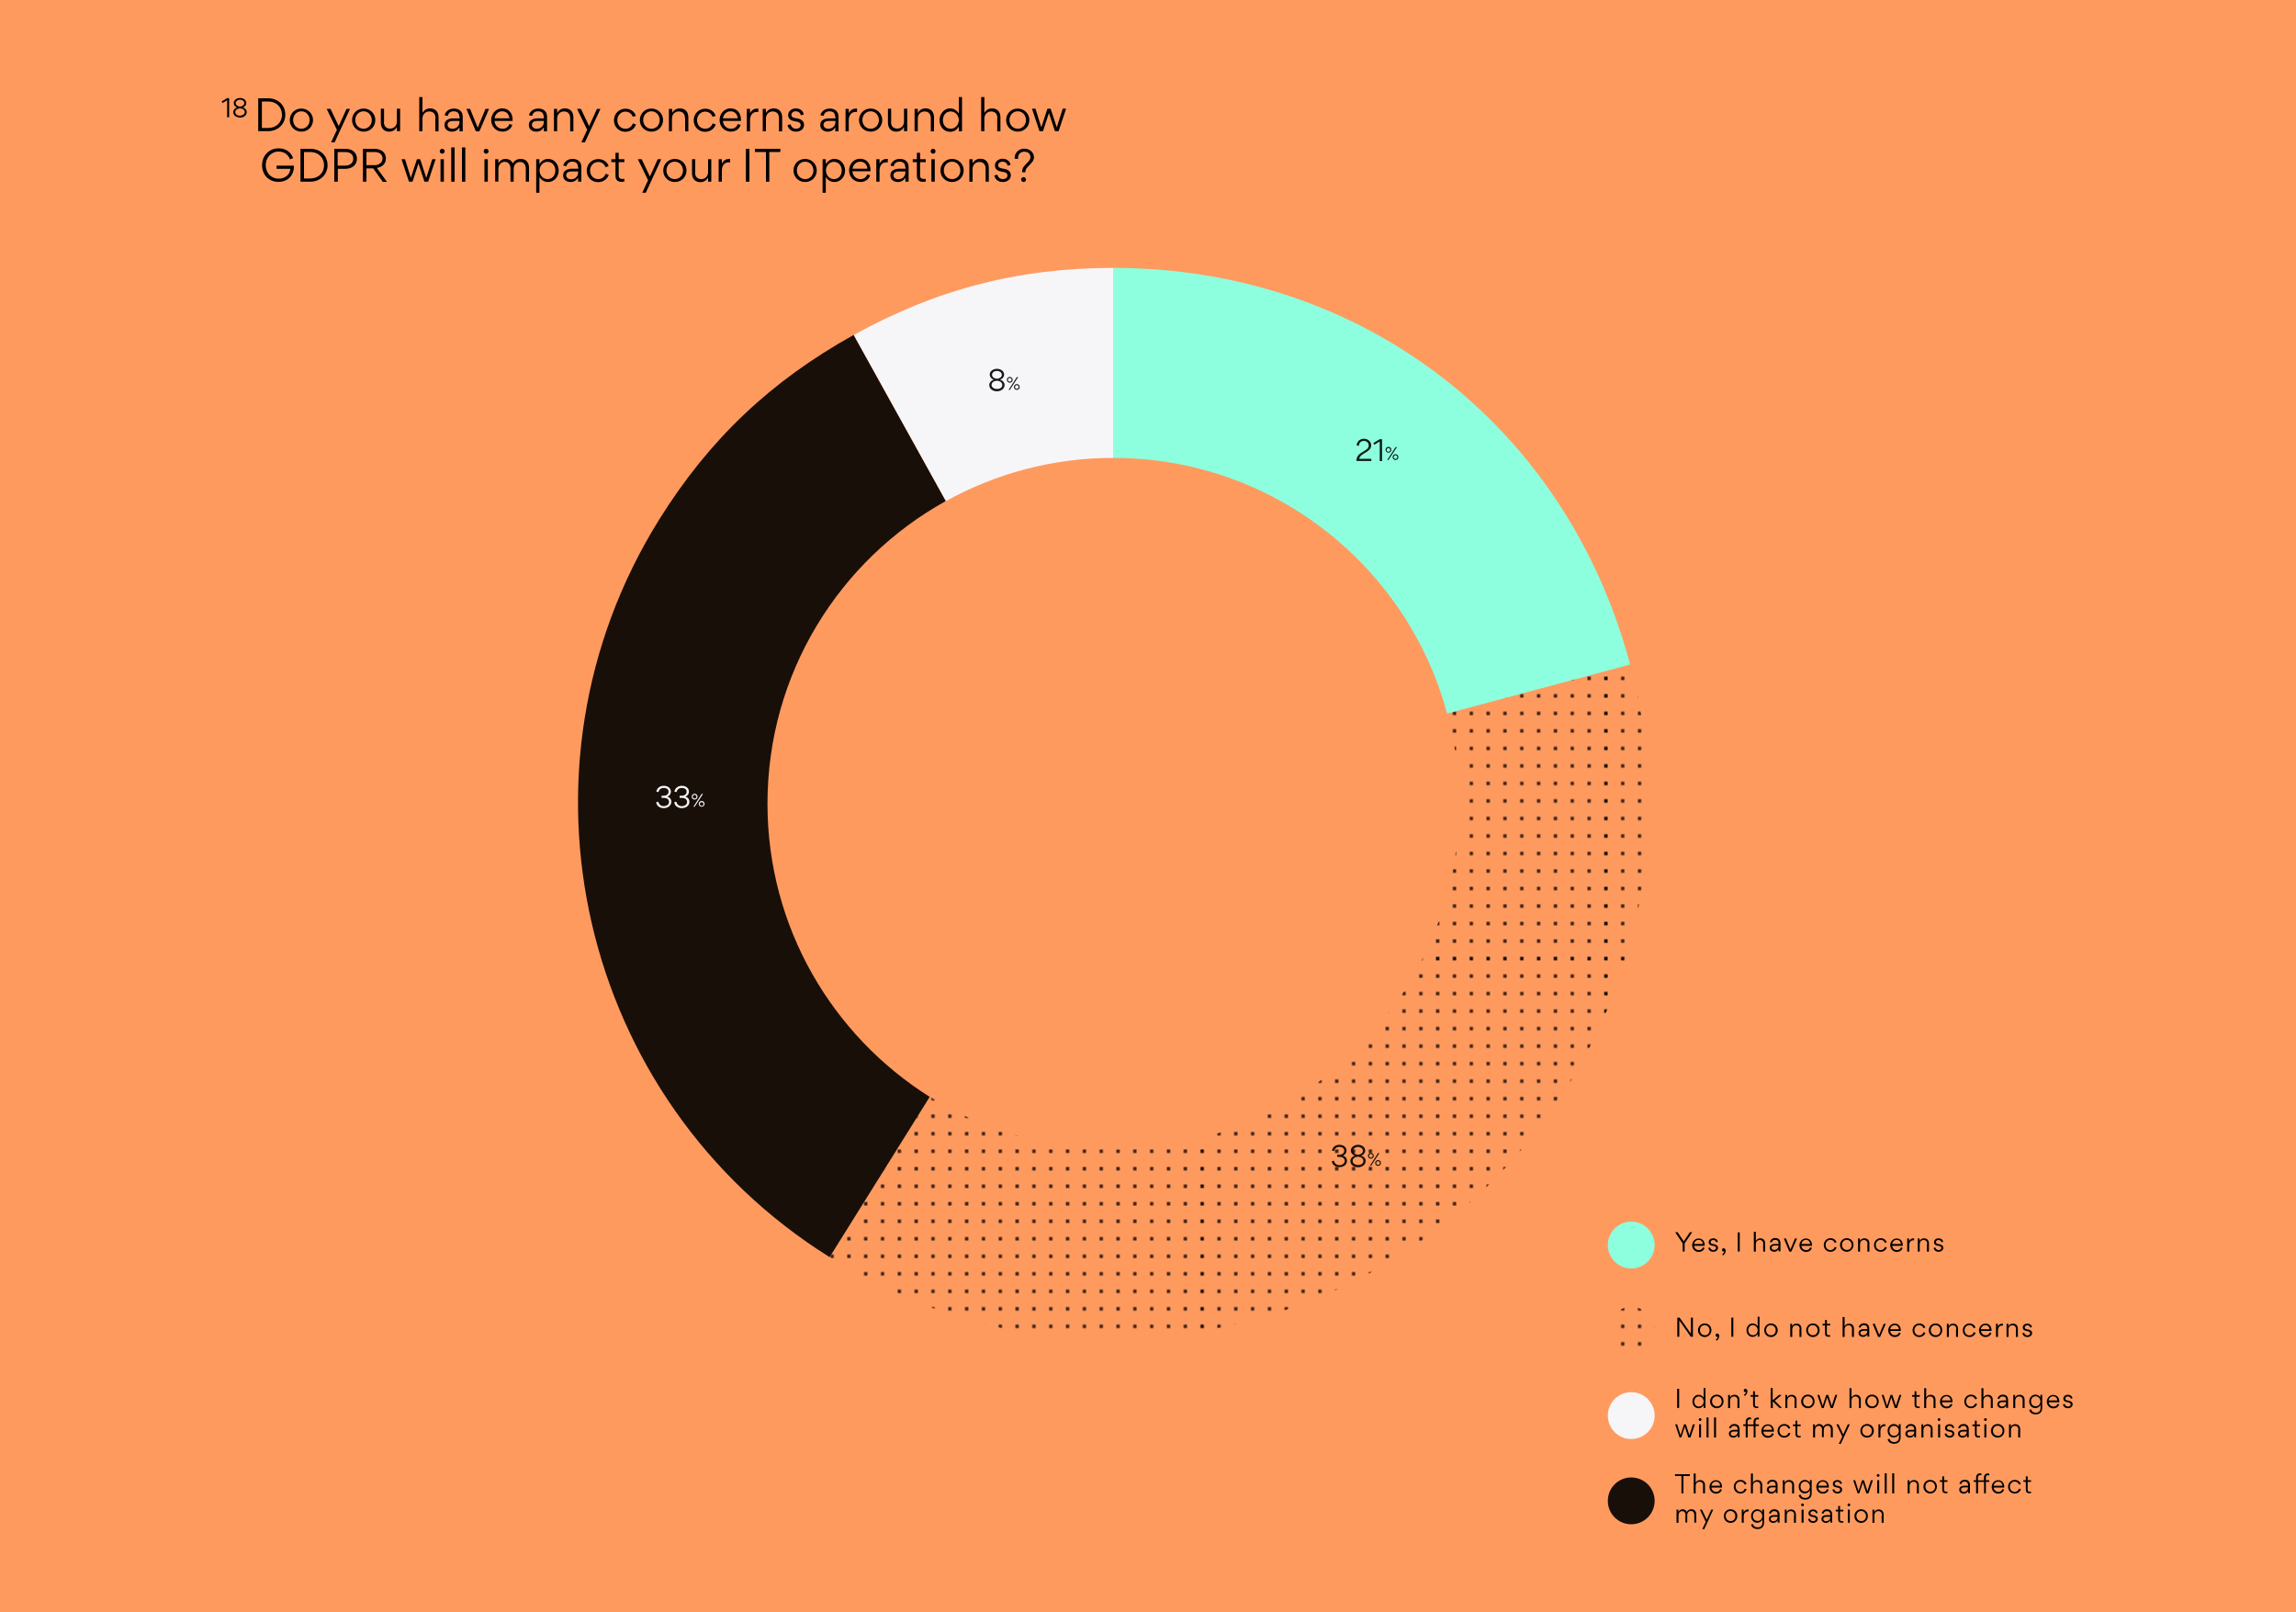 <?xml version="1.0" encoding="utf-8"?>
<!-- Generator: Adobe Illustrator 21.1.0, SVG Export Plug-In . SVG Version: 6.00 Build 0)  -->
<svg version="1.1" id="graphNineCyber" xmlns="http://www.w3.org/2000/svg" xmlns:xlink="http://www.w3.org/1999/xlink" x="0px"
	 y="0px" viewBox="0 0 1500 1053" style="enable-background:new 0 0 1500 1053;" xml:space="preserve">
<style type="text/css">
	.st0{fill:none;}
	.st1{fill:none;stroke:#000000;stroke-width:2;stroke-linecap:round;stroke-miterlimit:10;}
	.st2{fill:none;stroke:#000000;stroke-width:2;stroke-linecap:round;stroke-miterlimit:10;stroke-dasharray:0,10;}
	.st3{opacity:0.9;}
	.st4{fill:#FF8F4E;}
	.st5{fill:#F6F6F8;}
	.st6{fill:#8EFFDE;}
	.st7{fill:url(#SVGID_1_);}
	.st8{fill:url(#SVGID_2_);}
</style>
<pattern  y="1053" width="240" height="240" patternUnits="userSpaceOnUse" id="Unnamed_Pattern_4" viewBox="1 -241 240 240" style="overflow:visible;">
	<g>
		<rect x="1" y="-241" class="st0" width="240" height="240"/>
		<g>
			<g>
				<line class="st1" x1="241" y1="-1" x2="241" y2="-1"/>
			</g>
		</g>
		<g>
			<g>
				<line class="st1" x1="1" y1="-1" x2="1" y2="-1"/>
				<line class="st2" x1="11" y1="-1" x2="236" y2="-1"/>
				<line class="st1" x1="241" y1="-1" x2="241" y2="-1"/>
			</g>
		</g>
		<g>
			<g>
				<line class="st1" x1="1" y1="-1" x2="1" y2="-1"/>
			</g>
		</g>
		<g>
			<g>
				<line class="st1" x1="241" y1="-241" x2="241" y2="-241"/>
			</g>
			<g>
				<line class="st1" x1="241" y1="-231" x2="241" y2="-231"/>
			</g>
			<g>
				<line class="st1" x1="241" y1="-221" x2="241" y2="-221"/>
			</g>
			<g>
				<line class="st1" x1="241" y1="-211" x2="241" y2="-211"/>
			</g>
			<g>
				<line class="st1" x1="241" y1="-201" x2="241" y2="-201"/>
			</g>
			<g>
				<line class="st1" x1="241" y1="-191" x2="241" y2="-191"/>
			</g>
			<g>
				<line class="st1" x1="241" y1="-181" x2="241" y2="-181"/>
			</g>
			<g>
				<line class="st1" x1="241" y1="-171" x2="241" y2="-171"/>
			</g>
			<g>
				<line class="st1" x1="241" y1="-161" x2="241" y2="-161"/>
			</g>
			<g>
				<line class="st1" x1="241" y1="-151" x2="241" y2="-151"/>
			</g>
			<g>
				<line class="st1" x1="241" y1="-141" x2="241" y2="-141"/>
			</g>
			<g>
				<line class="st1" x1="241" y1="-131" x2="241" y2="-131"/>
			</g>
			<g>
				<line class="st1" x1="241" y1="-121" x2="241" y2="-121"/>
			</g>
			<g>
				<line class="st1" x1="241" y1="-111" x2="241" y2="-111"/>
			</g>
			<g>
				<line class="st1" x1="241" y1="-101" x2="241" y2="-101"/>
			</g>
			<g>
				<line class="st1" x1="241" y1="-91" x2="241" y2="-91"/>
			</g>
			<g>
				<line class="st1" x1="241" y1="-81" x2="241" y2="-81"/>
			</g>
			<g>
				<line class="st1" x1="241" y1="-71" x2="241" y2="-71"/>
			</g>
			<g>
				<line class="st1" x1="241" y1="-61" x2="241" y2="-61"/>
			</g>
			<g>
				<line class="st1" x1="241" y1="-51" x2="241" y2="-51"/>
			</g>
			<g>
				<line class="st1" x1="241" y1="-41" x2="241" y2="-41"/>
			</g>
			<g>
				<line class="st1" x1="241" y1="-31" x2="241" y2="-31"/>
			</g>
			<g>
				<line class="st1" x1="241" y1="-21" x2="241" y2="-21"/>
			</g>
			<g>
				<line class="st1" x1="241" y1="-11" x2="241" y2="-11"/>
			</g>
			<g>
				<line class="st1" x1="241" y1="-1" x2="241" y2="-1"/>
			</g>
		</g>
		<g>
			<g>
				<line class="st1" x1="1" y1="-241" x2="1" y2="-241"/>
				<line class="st2" x1="11" y1="-241" x2="236" y2="-241"/>
				<line class="st1" x1="241" y1="-241" x2="241" y2="-241"/>
			</g>
			<g>
				<line class="st1" x1="1" y1="-231" x2="1" y2="-231"/>
				<line class="st2" x1="11" y1="-231" x2="236" y2="-231"/>
				<line class="st1" x1="241" y1="-231" x2="241" y2="-231"/>
			</g>
			<g>
				<line class="st1" x1="1" y1="-221" x2="1" y2="-221"/>
				<line class="st2" x1="11" y1="-221" x2="236" y2="-221"/>
				<line class="st1" x1="241" y1="-221" x2="241" y2="-221"/>
			</g>
			<g>
				<line class="st1" x1="1" y1="-211" x2="1" y2="-211"/>
				<line class="st2" x1="11" y1="-211" x2="236" y2="-211"/>
				<line class="st1" x1="241" y1="-211" x2="241" y2="-211"/>
			</g>
			<g>
				<line class="st1" x1="1" y1="-201" x2="1" y2="-201"/>
				<line class="st2" x1="11" y1="-201" x2="236" y2="-201"/>
				<line class="st1" x1="241" y1="-201" x2="241" y2="-201"/>
			</g>
			<g>
				<line class="st1" x1="1" y1="-191" x2="1" y2="-191"/>
				<line class="st2" x1="11" y1="-191" x2="236" y2="-191"/>
				<line class="st1" x1="241" y1="-191" x2="241" y2="-191"/>
			</g>
			<g>
				<line class="st1" x1="1" y1="-181" x2="1" y2="-181"/>
				<line class="st2" x1="11" y1="-181" x2="236" y2="-181"/>
				<line class="st1" x1="241" y1="-181" x2="241" y2="-181"/>
			</g>
			<g>
				<line class="st1" x1="1" y1="-171" x2="1" y2="-171"/>
				<line class="st2" x1="11" y1="-171" x2="236" y2="-171"/>
				<line class="st1" x1="241" y1="-171" x2="241" y2="-171"/>
			</g>
			<g>
				<line class="st1" x1="1" y1="-161" x2="1" y2="-161"/>
				<line class="st2" x1="11" y1="-161" x2="236" y2="-161"/>
				<line class="st1" x1="241" y1="-161" x2="241" y2="-161"/>
			</g>
			<g>
				<line class="st1" x1="1" y1="-151" x2="1" y2="-151"/>
				<line class="st2" x1="11" y1="-151" x2="236" y2="-151"/>
				<line class="st1" x1="241" y1="-151" x2="241" y2="-151"/>
			</g>
			<g>
				<line class="st1" x1="1" y1="-141" x2="1" y2="-141"/>
				<line class="st2" x1="11" y1="-141" x2="236" y2="-141"/>
				<line class="st1" x1="241" y1="-141" x2="241" y2="-141"/>
			</g>
			<g>
				<line class="st1" x1="1" y1="-131" x2="1" y2="-131"/>
				<line class="st2" x1="11" y1="-131" x2="236" y2="-131"/>
				<line class="st1" x1="241" y1="-131" x2="241" y2="-131"/>
			</g>
			<g>
				<line class="st1" x1="1" y1="-121" x2="1" y2="-121"/>
				<line class="st2" x1="11" y1="-121" x2="236" y2="-121"/>
				<line class="st1" x1="241" y1="-121" x2="241" y2="-121"/>
			</g>
			<g>
				<line class="st1" x1="1" y1="-111" x2="1" y2="-111"/>
				<line class="st2" x1="11" y1="-111" x2="236" y2="-111"/>
				<line class="st1" x1="241" y1="-111" x2="241" y2="-111"/>
			</g>
			<g>
				<line class="st1" x1="1" y1="-101" x2="1" y2="-101"/>
				<line class="st2" x1="11" y1="-101" x2="236" y2="-101"/>
				<line class="st1" x1="241" y1="-101" x2="241" y2="-101"/>
			</g>
			<g>
				<line class="st1" x1="1" y1="-91" x2="1" y2="-91"/>
				<line class="st2" x1="11" y1="-91" x2="236" y2="-91"/>
				<line class="st1" x1="241" y1="-91" x2="241" y2="-91"/>
			</g>
			<g>
				<line class="st1" x1="1" y1="-81" x2="1" y2="-81"/>
				<line class="st2" x1="11" y1="-81" x2="236" y2="-81"/>
				<line class="st1" x1="241" y1="-81" x2="241" y2="-81"/>
			</g>
			<g>
				<line class="st1" x1="1" y1="-71" x2="1" y2="-71"/>
				<line class="st2" x1="11" y1="-71" x2="236" y2="-71"/>
				<line class="st1" x1="241" y1="-71" x2="241" y2="-71"/>
			</g>
			<g>
				<line class="st1" x1="1" y1="-61" x2="1" y2="-61"/>
				<line class="st2" x1="11" y1="-61" x2="236" y2="-61"/>
				<line class="st1" x1="241" y1="-61" x2="241" y2="-61"/>
			</g>
			<g>
				<line class="st1" x1="1" y1="-51" x2="1" y2="-51"/>
				<line class="st2" x1="11" y1="-51" x2="236" y2="-51"/>
				<line class="st1" x1="241" y1="-51" x2="241" y2="-51"/>
			</g>
			<g>
				<line class="st1" x1="1" y1="-41" x2="1" y2="-41"/>
				<line class="st2" x1="11" y1="-41" x2="236" y2="-41"/>
				<line class="st1" x1="241" y1="-41" x2="241" y2="-41"/>
			</g>
			<g>
				<line class="st1" x1="1" y1="-31" x2="1" y2="-31"/>
				<line class="st2" x1="11" y1="-31" x2="236" y2="-31"/>
				<line class="st1" x1="241" y1="-31" x2="241" y2="-31"/>
			</g>
			<g>
				<line class="st1" x1="1" y1="-21" x2="1" y2="-21"/>
				<line class="st2" x1="11" y1="-21" x2="236" y2="-21"/>
				<line class="st1" x1="241" y1="-21" x2="241" y2="-21"/>
			</g>
			<g>
				<line class="st1" x1="1" y1="-11" x2="1" y2="-11"/>
				<line class="st2" x1="11" y1="-11" x2="236" y2="-11"/>
				<line class="st1" x1="241" y1="-11" x2="241" y2="-11"/>
			</g>
			<g>
				<line class="st1" x1="1" y1="-1" x2="1" y2="-1"/>
				<line class="st2" x1="11" y1="-1" x2="236" y2="-1"/>
				<line class="st1" x1="241" y1="-1" x2="241" y2="-1"/>
			</g>
		</g>
		<g>
			<g>
				<line class="st1" x1="1" y1="-241" x2="1" y2="-241"/>
			</g>
			<g>
				<line class="st1" x1="1" y1="-231" x2="1" y2="-231"/>
			</g>
			<g>
				<line class="st1" x1="1" y1="-221" x2="1" y2="-221"/>
			</g>
			<g>
				<line class="st1" x1="1" y1="-211" x2="1" y2="-211"/>
			</g>
			<g>
				<line class="st1" x1="1" y1="-201" x2="1" y2="-201"/>
			</g>
			<g>
				<line class="st1" x1="1" y1="-191" x2="1" y2="-191"/>
			</g>
			<g>
				<line class="st1" x1="1" y1="-181" x2="1" y2="-181"/>
			</g>
			<g>
				<line class="st1" x1="1" y1="-171" x2="1" y2="-171"/>
			</g>
			<g>
				<line class="st1" x1="1" y1="-161" x2="1" y2="-161"/>
			</g>
			<g>
				<line class="st1" x1="1" y1="-151" x2="1" y2="-151"/>
			</g>
			<g>
				<line class="st1" x1="1" y1="-141" x2="1" y2="-141"/>
			</g>
			<g>
				<line class="st1" x1="1" y1="-131" x2="1" y2="-131"/>
			</g>
			<g>
				<line class="st1" x1="1" y1="-121" x2="1" y2="-121"/>
			</g>
			<g>
				<line class="st1" x1="1" y1="-111" x2="1" y2="-111"/>
			</g>
			<g>
				<line class="st1" x1="1" y1="-101" x2="1" y2="-101"/>
			</g>
			<g>
				<line class="st1" x1="1" y1="-91" x2="1" y2="-91"/>
			</g>
			<g>
				<line class="st1" x1="1" y1="-81" x2="1" y2="-81"/>
			</g>
			<g>
				<line class="st1" x1="1" y1="-71" x2="1" y2="-71"/>
			</g>
			<g>
				<line class="st1" x1="1" y1="-61" x2="1" y2="-61"/>
			</g>
			<g>
				<line class="st1" x1="1" y1="-51" x2="1" y2="-51"/>
			</g>
			<g>
				<line class="st1" x1="1" y1="-41" x2="1" y2="-41"/>
			</g>
			<g>
				<line class="st1" x1="1" y1="-31" x2="1" y2="-31"/>
			</g>
			<g>
				<line class="st1" x1="1" y1="-21" x2="1" y2="-21"/>
			</g>
			<g>
				<line class="st1" x1="1" y1="-11" x2="1" y2="-11"/>
			</g>
			<g>
				<line class="st1" x1="1" y1="-1" x2="1" y2="-1"/>
			</g>
		</g>
		<g>
			<g>
				<line class="st1" x1="241" y1="-241" x2="241" y2="-241"/>
			</g>
		</g>
		<g>
			<g>
				<line class="st1" x1="1" y1="-241" x2="1" y2="-241"/>
				<line class="st2" x1="11" y1="-241" x2="236" y2="-241"/>
				<line class="st1" x1="241" y1="-241" x2="241" y2="-241"/>
			</g>
		</g>
		<g>
			<g>
				<line class="st1" x1="1" y1="-241" x2="1" y2="-241"/>
			</g>
		</g>
	</g>
</pattern>
<g class="st3">
	<rect x="-26.1" y="-18.3" class="st4" width="1552.1" height="1089.6"/>
</g>
<g class="st3">
	<rect x="1647.9" y="-18.3" class="st4" width="1552.1" height="1089.6"/>
</g>
<rect x="-26.1" y="1150.2" class="st5" width="1552.1" height="1089.6"/>
<g>
	<g>
		<g>
			<path d="M1105.5,805l-4.9,7.2v5.3h-1.3v-5.3l-4.9-7.3h1.6l4,6l4-6H1105.5z"/>
			<path d="M1106.8,813.7c0.1,1.7,1.4,2.9,3.1,2.9c1.3,0,2.2-0.6,2.6-1.8l1.1,0.4c-0.5,1.7-2.1,2.6-3.8,2.6c-2.5,0-4.3-2-4.3-4.4
				c0-2.3,1.8-4.4,4.2-4.4c2.6,0,4,1.9,4,4.4c0,0.1,0,0.3,0,0.4H1106.8z M1112.5,812.6c-0.2-1.6-1.1-2.7-2.8-2.7
				c-1.5,0-2.7,1.2-2.9,2.7H1112.5z"/>
			<path d="M1119.3,817.7c-2.3,0-3.1-1.6-3.3-2.5l1.2-0.3c0.2,0.8,0.8,1.7,2.1,1.7c0.9,0,1.8-0.5,1.8-1.4c0-1-1.1-1.3-2-1.4
				c-1.4-0.2-2.8-0.7-2.8-2.4c0-1.6,1.5-2.5,2.9-2.5c2.3,0,3,1.5,3.1,2.3l-1.1,0.3c-0.1-0.6-0.6-1.5-2-1.5c-0.9,0-1.6,0.6-1.6,1.4
				c0,1.1,1.2,1.2,2,1.3c1.4,0.2,2.8,0.9,2.8,2.5C1122.3,816.7,1121,817.7,1119.3,817.7z"/>
			<path d="M1125.1,819.4c0.7-0.5,1.3-1.2,1.4-1.9c-0.1,0-0.3,0.1-0.4,0.1c-0.6,0-1.1-0.4-1.1-1.1c0-0.7,0.5-1.1,1.1-1.1
				c0.7,0,1.3,0.6,1.3,1.6v0.1c0,1.1-0.6,2.2-1.7,3L1125.1,819.4z"/>
			<path d="M1136.6,805v12.5h-1.3V805H1136.6z"/>
			<path d="M1152,812.6c0-1.5-0.8-2.6-2.4-2.6c-1.5,0-2.5,1.2-2.5,2.7v4.9h-1.3v-13h1.3v6c0.7-1.1,1.7-1.7,2.9-1.7
				c2.1,0,3.2,1.4,3.2,3.4v5.3h-1.3V812.6z"/>
			<path d="M1161.9,812c0-1.4-0.8-2.1-2.2-2.1c-1.4,0-2.1,0.9-2.2,1.7l-1.2-0.3c0.1-0.7,1-2.6,3.5-2.6c1.8,0,2.7,0.8,3.1,1.8
				c0.2,0.5,0.3,1.1,0.3,1.4v5.5h-1.2V816h0c-0.7,1.1-1.6,1.7-2.9,1.7c-1.7,0-2.9-1.1-2.9-2.5v-0.1c0-1.9,1.9-2.5,3.4-2.5h2.4V812z
				 M1159.5,813.6c-0.9,0-2.1,0.3-2.1,1.4c0,1,0.8,1.5,1.8,1.5c1.5,0,2.7-1.1,2.7-2.6v-0.3H1159.5z"/>
			<path d="M1165.4,809h1.4l2.9,7.2l3-7.2h1.3l-3.7,8.6h-1.3L1165.4,809z"/>
			<path d="M1176.9,813.7c0.1,1.7,1.4,2.9,3.1,2.9c1.3,0,2.2-0.6,2.6-1.8l1.1,0.4c-0.5,1.7-2.1,2.6-3.8,2.6c-2.5,0-4.3-2-4.3-4.4
				c0-2.3,1.8-4.4,4.2-4.4c2.6,0,4,1.9,4,4.4c0,0.1,0,0.3,0,0.4H1176.9z M1182.6,812.6c-0.2-1.6-1.1-2.7-2.8-2.7
				c-1.5,0-2.7,1.2-2.9,2.7H1182.6z"/>
			<path d="M1195.8,816.6c1.9,0,2.6-1.4,2.9-2.1l1.2,0.4c-0.4,1.3-1.8,2.8-4,2.8c-2.5,0-4.4-1.8-4.4-4.4c0-2.6,2-4.5,4.4-4.5
				c2,0,3.6,1.3,3.9,2.7l-1.2,0.4c-0.2-0.7-1-2-2.8-2c-1.8,0-3.1,1.5-3.1,3.3C1192.7,815,1193.9,816.6,1195.8,816.6z"/>
			<path d="M1202.1,813.3c0-2.5,1.9-4.5,4.4-4.5c2.5,0,4.4,1.9,4.4,4.4c0,2.5-1.9,4.5-4.4,4.5C1204,817.7,1202.1,815.7,1202.1,813.3
				z M1209.7,813.3c0-1.8-1.3-3.4-3.2-3.4s-3.1,1.5-3.1,3.3c0,1.8,1.3,3.3,3.2,3.3C1208.4,816.6,1209.7,815.1,1209.7,813.3z"/>
			<path d="M1220.1,812.6c0-1.5-0.8-2.6-2.4-2.6c-1.5,0-2.5,1.2-2.5,2.7v4.9h-1.3V809h1.2v1.6c0.7-1.2,1.7-1.7,3-1.7
				c2.1,0,3.2,1.4,3.2,3.4v5.3h-1.3V812.6z"/>
			<path d="M1228.6,816.6c1.9,0,2.6-1.4,2.9-2.1l1.2,0.4c-0.4,1.3-1.8,2.8-4,2.8c-2.5,0-4.4-1.8-4.4-4.4c0-2.6,2-4.5,4.4-4.5
				c2,0,3.6,1.3,3.9,2.7l-1.2,0.4c-0.2-0.7-1-2-2.8-2c-1.8,0-3.1,1.5-3.1,3.3C1225.5,815,1226.7,816.6,1228.6,816.6z"/>
			<path d="M1236.2,813.7c0.1,1.7,1.4,2.9,3.1,2.9c1.3,0,2.2-0.6,2.6-1.8l1.1,0.4c-0.5,1.7-2.1,2.6-3.8,2.6c-2.5,0-4.3-2-4.3-4.4
				c0-2.3,1.8-4.4,4.2-4.4c2.6,0,4,1.9,4,4.4c0,0.1,0,0.3,0,0.4H1236.2z M1241.9,812.6c-0.2-1.6-1.1-2.7-2.8-2.7
				c-1.5,0-2.7,1.2-2.9,2.7H1241.9z"/>
			<path d="M1247.3,810.7c0.6-1.3,1.8-1.8,2.8-1.8c0.1,0,0.3,0,0.4,0v1.3c-0.2,0-0.3,0-0.5,0c-2,0-2.7,1.7-2.7,3.2v4.2h-1.3V809h1.2
				V810.7z"/>
			<path d="M1259.1,812.6c0-1.5-0.8-2.6-2.4-2.6c-1.5,0-2.5,1.2-2.5,2.7v4.9h-1.3V809h1.2v1.6c0.7-1.2,1.7-1.7,2.9-1.7
				c2.1,0,3.2,1.4,3.2,3.4v5.3h-1.3V812.6z"/>
			<path d="M1266.5,817.7c-2.3,0-3.1-1.6-3.3-2.5l1.2-0.3c0.2,0.8,0.8,1.7,2.1,1.7c0.9,0,1.8-0.5,1.8-1.4c0-1-1.1-1.3-2-1.4
				c-1.4-0.2-2.8-0.7-2.8-2.4c0-1.6,1.5-2.5,2.9-2.5c2.3,0,3,1.5,3.1,2.3l-1.1,0.3c-0.1-0.6-0.6-1.5-2-1.5c-0.9,0-1.6,0.6-1.6,1.4
				c0,1.1,1.2,1.2,2,1.3c1.4,0.2,2.8,0.9,2.8,2.5C1269.5,816.7,1268.1,817.7,1266.5,817.7z"/>
		</g>
	</g>
	<circle class="st6" cx="1065.7" cy="813.3" r="15.3"/>
	<g>
		<g>
			<path d="M1106,860.7v12.5h-1.4l-7.5-10.7v10.7h-1.3v-12.5h1.5l7.4,10.5v-10.5H1106z"/>
			<path d="M1109.3,869c0-2.5,1.9-4.5,4.4-4.5c2.5,0,4.4,1.9,4.4,4.4c0,2.5-1.9,4.5-4.4,4.5C1111.2,873.4,1109.3,871.4,1109.3,869z
				 M1116.9,869c0-1.8-1.3-3.4-3.2-3.4c-1.9,0-3.1,1.5-3.1,3.3c0,1.8,1.3,3.3,3.2,3.3C1115.6,872.3,1116.9,870.8,1116.9,869z"/>
			<path d="M1120.9,875.1c0.7-0.5,1.3-1.2,1.4-1.9c-0.1,0-0.3,0.1-0.4,0.1c-0.6,0-1.1-0.4-1.1-1.1c0-0.7,0.5-1.1,1.1-1.1
				c0.7,0,1.3,0.6,1.3,1.6v0.1c0,1.1-0.6,2.2-1.7,3L1120.9,875.1z"/>
			<path d="M1132.4,860.7v12.5h-1.3v-12.5H1132.4z"/>
			<path d="M1145,864.5c1.7,0,2.6,0.9,3.3,1.9v-6.3h1.2v13h-1.2v-1.8c-0.7,1.1-1.7,2-3.3,2c-2.5,0-4-2.1-4-4.4
				C1141,866.7,1142.6,864.5,1145,864.5z M1148.3,868.9c0-1.7-1.3-3.3-3.1-3.3c-1.9,0-3,1.5-3,3.3c0,1.8,1.1,3.3,3,3.3
				C1147.1,872.3,1148.3,870.7,1148.3,868.9z"/>
			<path d="M1152.6,869c0-2.5,1.9-4.5,4.4-4.5c2.5,0,4.4,1.9,4.4,4.4c0,2.5-1.9,4.5-4.4,4.5C1154.5,873.4,1152.6,871.4,1152.6,869z
				 M1160.1,869c0-1.8-1.3-3.4-3.2-3.4c-1.9,0-3.1,1.5-3.1,3.3c0,1.8,1.3,3.3,3.2,3.3C1158.8,872.3,1160.1,870.8,1160.1,869z"/>
			<path d="M1175.8,868.3c0-1.5-0.8-2.6-2.4-2.6c-1.5,0-2.5,1.2-2.5,2.7v4.9h-1.3v-8.6h1.2v1.6c0.7-1.2,1.7-1.7,2.9-1.7
				c2.1,0,3.2,1.4,3.2,3.4v5.3h-1.3V868.3z"/>
			<path d="M1180,869c0-2.5,1.9-4.5,4.4-4.5c2.5,0,4.4,1.9,4.4,4.4c0,2.5-1.9,4.5-4.4,4.5C1181.9,873.4,1180,871.4,1180,869z
				 M1187.5,869c0-1.8-1.3-3.4-3.2-3.4c-1.9,0-3.1,1.5-3.1,3.3c0,1.8,1.3,3.3,3.2,3.3C1186.2,872.3,1187.5,870.8,1187.5,869z"/>
			<path d="M1192.3,871v-5.2h-1.6v-1.1h1.6v-2.5h1.2v2.5h2.2v1.1h-2.2v5.2c0,0.8,0.4,1.2,1.4,1.2c0.3,0,0.6,0,0.8-0.1v1
				c-0.3,0.1-0.8,0.1-1,0.1C1192.8,873.3,1192.3,872.3,1192.3,871z"/>
			<path d="M1210,868.3c0-1.5-0.8-2.6-2.4-2.6c-1.5,0-2.5,1.2-2.5,2.7v4.9h-1.3v-13h1.3v6c0.7-1.1,1.7-1.7,2.9-1.7
				c2.1,0,3.2,1.4,3.2,3.4v5.3h-1.3V868.3z"/>
			<path d="M1219.9,867.7c0-1.4-0.8-2.1-2.2-2.1c-1.4,0-2.1,0.9-2.2,1.7l-1.2-0.3c0.1-0.7,1-2.6,3.5-2.6c1.8,0,2.7,0.8,3.1,1.8
				c0.2,0.5,0.3,1.1,0.3,1.4v5.5h-1.2v-1.5h0c-0.7,1.1-1.6,1.7-2.9,1.7c-1.7,0-2.9-1.1-2.9-2.5v-0.1c0-1.9,1.9-2.5,3.4-2.5h2.4
				V867.7z M1217.5,869.3c-0.9,0-2.1,0.3-2.1,1.4c0,1,0.8,1.5,1.8,1.5c1.5,0,2.7-1.1,2.7-2.6v-0.3H1217.5z"/>
			<path d="M1223.4,864.7h1.4l2.9,7.2l3-7.2h1.3l-3.7,8.6h-1.3L1223.4,864.7z"/>
			<path d="M1234.9,869.3c0.1,1.7,1.4,2.9,3.1,2.9c1.3,0,2.2-0.6,2.6-1.8l1.1,0.4c-0.5,1.7-2.1,2.6-3.8,2.6c-2.5,0-4.3-2-4.3-4.4
				c0-2.3,1.8-4.4,4.2-4.4c2.6,0,4,1.9,4,4.4c0,0.1,0,0.3,0,0.4H1234.9z M1240.6,868.3c-0.2-1.6-1.1-2.7-2.8-2.7
				c-1.5,0-2.7,1.2-2.9,2.7H1240.6z"/>
			<path d="M1253.8,872.3c1.9,0,2.6-1.4,2.9-2.1l1.2,0.4c-0.4,1.3-1.8,2.8-4,2.8c-2.5,0-4.4-1.8-4.4-4.4c0-2.6,2-4.5,4.4-4.5
				c2,0,3.6,1.3,3.9,2.7l-1.2,0.4c-0.2-0.7-1-2-2.8-2c-1.8,0-3.1,1.5-3.1,3.3S1251.9,872.3,1253.8,872.3z"/>
			<path d="M1260.1,869c0-2.5,1.9-4.5,4.4-4.5c2.5,0,4.4,1.9,4.4,4.4c0,2.5-1.9,4.5-4.4,4.5C1262,873.4,1260.1,871.4,1260.1,869z
				 M1267.7,869c0-1.8-1.3-3.4-3.2-3.4c-1.9,0-3.1,1.5-3.1,3.3c0,1.8,1.3,3.3,3.2,3.3C1266.4,872.3,1267.7,870.8,1267.7,869z"/>
			<path d="M1278.1,868.3c0-1.5-0.8-2.6-2.4-2.6c-1.5,0-2.5,1.2-2.5,2.7v4.9h-1.3v-8.6h1.2v1.6c0.7-1.2,1.7-1.7,2.9-1.7
				c2.1,0,3.2,1.4,3.2,3.4v5.3h-1.3V868.3z"/>
			<path d="M1286.6,872.3c1.9,0,2.6-1.4,2.9-2.1l1.2,0.4c-0.4,1.3-1.8,2.8-4,2.8c-2.5,0-4.4-1.8-4.4-4.4c0-2.6,2-4.5,4.4-4.5
				c2,0,3.6,1.3,3.9,2.7l-1.2,0.4c-0.2-0.7-1-2-2.8-2c-1.8,0-3.1,1.5-3.1,3.3S1284.7,872.3,1286.6,872.3z"/>
			<path d="M1294.2,869.3c0.1,1.7,1.4,2.9,3.1,2.9c1.3,0,2.2-0.6,2.6-1.8l1.1,0.4c-0.5,1.7-2.1,2.6-3.8,2.6c-2.5,0-4.3-2-4.3-4.4
				c0-2.3,1.8-4.4,4.2-4.4c2.6,0,4,1.9,4,4.4c0,0.1,0,0.3,0,0.4H1294.2z M1299.8,868.3c-0.2-1.6-1.1-2.7-2.8-2.7
				c-1.5,0-2.7,1.2-2.9,2.7H1299.8z"/>
			<path d="M1305.3,866.4c0.6-1.3,1.8-1.8,2.8-1.8c0.1,0,0.3,0,0.4,0v1.3c-0.2,0-0.3,0-0.5,0c-2,0-2.7,1.7-2.7,3.2v4.2h-1.3v-8.6
				h1.2V866.4z"/>
			<path d="M1317.1,868.3c0-1.5-0.8-2.6-2.4-2.6c-1.5,0-2.5,1.2-2.5,2.7v4.9h-1.3v-8.6h1.2v1.6c0.7-1.2,1.7-1.7,3-1.7
				c2.1,0,3.2,1.4,3.2,3.4v5.3h-1.3V868.3z"/>
			<path d="M1324.5,873.4c-2.3,0-3.1-1.6-3.3-2.5l1.2-0.3c0.2,0.8,0.8,1.7,2.1,1.7c0.9,0,1.8-0.5,1.8-1.4c0-1-1.1-1.3-2-1.4
				c-1.4-0.2-2.8-0.7-2.8-2.4c0-1.6,1.5-2.5,2.9-2.5c2.3,0,3,1.5,3.1,2.3l-1.1,0.3c-0.1-0.6-0.6-1.5-2-1.5c-0.9,0-1.6,0.6-1.6,1.4
				c0,1.1,1.2,1.2,2,1.3c1.4,0.2,2.8,0.9,2.8,2.5C1327.5,872.4,1326.1,873.4,1324.5,873.4z"/>
		</g>
	</g>
	<g>
		<pattern  id="SVGID_1_" xlink:href="#Unnamed_Pattern_4" patternTransform="matrix(0 1.144 -1.099 0 -21795.815 77.034)">
		</pattern>
		<circle class="st7" cx="1065.7" cy="869" r="15.3"/>
	</g>
	<g>
		<g>
			<path d="M1097,907.2v12.5h-1.3v-12.5H1097z"/>
			<path d="M1109.7,911.1c1.7,0,2.6,0.9,3.3,1.9v-6.3h1.2v13h-1.2v-1.8c-0.7,1.1-1.7,2-3.3,2c-2.5,0-4-2.1-4-4.4
				C1105.7,913.3,1107.3,911.1,1109.7,911.1z M1113,915.5c0-1.7-1.3-3.3-3.1-3.3c-1.9,0-3,1.5-3,3.3c0,1.8,1.1,3.3,3,3.3
				C1111.7,918.8,1113,917.2,1113,915.5z"/>
			<path d="M1117.2,915.5c0-2.5,1.9-4.5,4.4-4.5c2.5,0,4.4,1.9,4.4,4.4c0,2.5-1.9,4.5-4.4,4.5C1119.2,919.9,1117.2,918,1117.2,915.5
				z M1124.8,915.5c0-1.8-1.3-3.4-3.2-3.4c-1.9,0-3.1,1.5-3.1,3.3c0,1.8,1.3,3.3,3.2,3.3C1123.5,918.8,1124.8,917.3,1124.8,915.5z"
				/>
			<path d="M1135.2,914.8c0-1.5-0.8-2.6-2.4-2.6c-1.5,0-2.5,1.2-2.5,2.7v4.9h-1.3v-8.6h1.2v1.6c0.7-1.2,1.7-1.7,3-1.7
				c2.1,0,3.2,1.4,3.2,3.4v5.3h-1.3V914.8z"/>
			<path d="M1139.3,911.2c0.7-0.5,1.3-1.2,1.4-1.9c-0.1,0-0.3,0.1-0.4,0.1c-0.6,0-1.1-0.4-1.1-1.1c0-0.7,0.5-1.1,1.1-1.1
				c0.7,0,1.3,0.6,1.3,1.6v0.1c0,1.1-0.6,2.2-1.7,3L1139.3,911.2z"/>
			<path d="M1145.3,917.6v-5.2h-1.6v-1.1h1.6v-2.5h1.2v2.5h2.2v1.1h-2.2v5.2c0,0.8,0.4,1.2,1.4,1.2c0.3,0,0.6,0,0.8-0.1v1
				c-0.3,0.1-0.8,0.1-1,0.1C1145.9,919.8,1145.3,918.8,1145.3,917.6z"/>
			<path d="M1158.1,919.8h-1.3v-13.1h1.3v8l4.1-3.5h1.8l-4.5,3.8l4.7,4.7h-1.7l-4.3-4.3h0V919.8z"/>
			<path d="M1172.6,914.8c0-1.5-0.8-2.6-2.4-2.6c-1.5,0-2.5,1.2-2.5,2.7v4.9h-1.3v-8.6h1.2v1.6c0.7-1.2,1.7-1.7,2.9-1.7
				c2.1,0,3.2,1.4,3.2,3.4v5.3h-1.3V914.8z"/>
			<path d="M1176.7,915.5c0-2.5,1.9-4.5,4.4-4.5c2.5,0,4.4,1.9,4.4,4.4c0,2.5-1.9,4.5-4.4,4.5C1178.7,919.9,1176.7,918,1176.7,915.5
				z M1184.3,915.5c0-1.8-1.3-3.4-3.2-3.4c-1.9,0-3.1,1.5-3.1,3.3c0,1.8,1.3,3.3,3.2,3.3C1183,918.8,1184.3,917.3,1184.3,915.5z"/>
			<path d="M1190.2,919.8l-2.9-8.6h1.3l2.2,7.1h0l2.3-7.1h1.3l2.3,7.1h0l2.3-7.1h1.3l-2.9,8.6h-1.4l-2.3-7h0l-2.3,7H1190.2z"/>
			<path d="M1214.5,914.8c0-1.5-0.8-2.6-2.4-2.6c-1.5,0-2.5,1.2-2.5,2.7v4.9h-1.3v-13h1.3v6c0.7-1.1,1.7-1.7,2.9-1.7
				c2.1,0,3.2,1.4,3.2,3.4v5.3h-1.3V914.8z"/>
			<path d="M1218.6,915.5c0-2.5,1.9-4.5,4.4-4.5c2.5,0,4.4,1.9,4.4,4.4c0,2.5-1.9,4.5-4.4,4.5C1220.6,919.9,1218.6,918,1218.6,915.5
				z M1226.2,915.5c0-1.8-1.3-3.4-3.2-3.4s-3.1,1.5-3.1,3.3c0,1.8,1.3,3.3,3.2,3.3C1224.9,918.8,1226.2,917.3,1226.2,915.5z"/>
			<path d="M1232.2,919.8l-2.9-8.6h1.3l2.2,7.1h0l2.3-7.1h1.2l2.3,7.1h0l2.3-7.1h1.3l-2.9,8.6h-1.4l-2.3-7h0l-2.3,7H1232.2z"/>
			<path d="M1250.8,917.6v-5.2h-1.6v-1.1h1.6v-2.5h1.2v2.5h2.2v1.1h-2.2v5.2c0,0.8,0.4,1.2,1.4,1.2c0.3,0,0.6,0,0.8-0.1v1
				c-0.3,0.1-0.8,0.1-1,0.1C1251.4,919.8,1250.8,918.8,1250.8,917.6z"/>
			<path d="M1263.3,914.8c0-1.5-0.8-2.6-2.4-2.6c-1.5,0-2.5,1.2-2.5,2.7v4.9h-1.3v-13h1.3v6c0.7-1.1,1.7-1.7,2.9-1.7
				c2.1,0,3.2,1.4,3.2,3.4v5.3h-1.3V914.8z"/>
			<path d="M1268.7,915.9c0.1,1.7,1.4,2.9,3.1,2.9c1.3,0,2.2-0.6,2.6-1.8l1.1,0.4c-0.5,1.7-2.1,2.6-3.8,2.6c-2.5,0-4.3-2-4.3-4.4
				c0-2.3,1.8-4.4,4.2-4.4c2.6,0,4,1.9,4,4.4c0,0.1,0,0.3,0,0.4H1268.7z M1274.4,914.8c-0.2-1.6-1.1-2.7-2.8-2.7
				c-1.5,0-2.7,1.2-2.9,2.7H1274.4z"/>
			<path d="M1287.6,918.8c1.9,0,2.6-1.4,2.9-2.1l1.2,0.4c-0.4,1.3-1.8,2.8-4,2.8c-2.5,0-4.4-1.8-4.4-4.4c0-2.6,2-4.5,4.4-4.5
				c2,0,3.6,1.3,3.9,2.7l-1.2,0.4c-0.2-0.7-1-2-2.8-2c-1.8,0-3.1,1.5-3.1,3.3C1284.5,917.2,1285.7,918.8,1287.6,918.8z"/>
			<path d="M1300.7,914.8c0-1.5-0.8-2.6-2.4-2.6c-1.5,0-2.5,1.2-2.5,2.7v4.9h-1.3v-13h1.3v6c0.7-1.1,1.7-1.7,2.9-1.7
				c2.1,0,3.2,1.4,3.2,3.4v5.3h-1.3V914.8z"/>
			<path d="M1310.6,914.3c0-1.4-0.8-2.1-2.2-2.1c-1.4,0-2.1,0.9-2.2,1.7l-1.2-0.3c0.1-0.7,1-2.6,3.5-2.6c1.8,0,2.7,0.8,3.1,1.8
				c0.2,0.5,0.3,1.1,0.3,1.4v5.5h-1.2v-1.5h0c-0.7,1.1-1.6,1.7-2.9,1.7c-1.7,0-2.9-1.1-2.9-2.5v-0.1c0-1.9,1.9-2.5,3.4-2.5h2.4
				V914.3z M1308.2,915.9c-0.9,0-2.1,0.3-2.1,1.4c0,1,0.8,1.5,1.8,1.5c1.5,0,2.7-1.1,2.7-2.6v-0.3H1308.2z"/>
			<path d="M1321.5,914.8c0-1.5-0.8-2.6-2.4-2.6c-1.5,0-2.5,1.2-2.5,2.7v4.9h-1.3v-8.6h1.2v1.6c0.7-1.2,1.7-1.7,3-1.7
				c2.1,0,3.2,1.4,3.2,3.4v5.3h-1.3V914.8z"/>
			<path d="M1333,917.9c-0.7,1.1-1.7,1.9-3.3,1.9c-2.5,0-4-2-4-4.4c0-2.2,1.6-4.4,4-4.4c1.7,0,2.7,0.9,3.3,1.9v-1.8h1.2v8.6
				c0,2.8-1.7,4.2-4.3,4.2c-2.2,0-3.8-1.1-4.2-2.9l1.2-0.4c0.3,1,1.1,2.2,3.1,2.2c1.7,0,3.1-0.9,3.1-3.1V917.9z M1333,915.4
				c0-1.7-1.3-3.3-3.1-3.3c-1.9,0-3,1.4-3,3.3c0,1.8,1.1,3.2,3,3.2C1331.7,918.7,1333,917.2,1333,915.4z"/>
			<path d="M1338.5,915.9c0.1,1.7,1.4,2.9,3.1,2.9c1.3,0,2.2-0.6,2.6-1.8l1.1,0.4c-0.5,1.7-2.1,2.6-3.8,2.6c-2.5,0-4.3-2-4.3-4.4
				c0-2.3,1.8-4.4,4.2-4.4c2.6,0,4,1.9,4,4.4c0,0.1,0,0.3,0,0.4H1338.5z M1344.1,914.8c-0.2-1.6-1.1-2.7-2.8-2.7
				c-1.5,0-2.7,1.2-2.9,2.7H1344.1z"/>
			<path d="M1351,919.9c-2.3,0-3.1-1.6-3.3-2.5l1.2-0.3c0.2,0.8,0.8,1.7,2.1,1.7c0.9,0,1.8-0.5,1.8-1.4c0-1-1.1-1.3-2-1.4
				c-1.4-0.2-2.8-0.7-2.8-2.4c0-1.6,1.5-2.5,2.9-2.5c2.3,0,3,1.5,3.1,2.3l-1.1,0.3c-0.1-0.6-0.6-1.5-2-1.5c-0.9,0-1.6,0.6-1.6,1.4
				c0,1.1,1.2,1.2,2,1.3c1.4,0.2,2.8,0.9,2.8,2.5C1354,918.9,1352.6,919.9,1351,919.9z"/>
			<path d="M1097.3,939l-2.9-8.6h1.3l2.2,7.1h0l2.3-7.1h1.2l2.3,7.1h0l2.3-7.1h1.3l-2.9,8.6h-1.4l-2.3-7h0l-2.3,7H1097.3z"/>
			<path d="M1110.7,926.4c0.5,0,0.9,0.4,0.9,0.9c0,0.5-0.4,0.9-0.9,0.9c-0.5,0-0.9-0.4-0.9-0.9
				C1109.8,926.8,1110.2,926.4,1110.7,926.4z M1111.3,930.4v8.6h-1.3v-8.6H1111.3z"/>
			<path d="M1116.2,925.9V939h-1.3v-13.1H1116.2z"/>
			<path d="M1121.1,925.9V939h-1.3v-13.1H1121.1z"/>
			<path d="M1135.2,933.5c0-1.4-0.8-2.1-2.2-2.1c-1.4,0-2.1,0.9-2.2,1.7l-1.2-0.3c0.1-0.7,1-2.6,3.5-2.6c1.8,0,2.7,0.8,3.1,1.8
				c0.2,0.5,0.3,1.1,0.3,1.4v5.5h-1.2v-1.5h0c-0.7,1.1-1.6,1.7-2.9,1.7c-1.7,0-2.9-1.1-2.9-2.5v-0.1c0-1.9,1.9-2.5,3.4-2.5h2.4
				V933.5z M1132.8,935.1c-0.9,0-2.1,0.3-2.1,1.4c0,1,0.8,1.5,1.8,1.5c1.5,0,2.7-1.1,2.7-2.6v-0.3H1132.8z"/>
			<path d="M1146.9,928.8v1.6h2.2v1.1h-2.2v7.5h-1.2v-7.5h-3.9v7.5h-1.3v-7.5h-1.6v-1.1h1.6v-1.6c0-2,1.1-2.9,2.6-2.9
				c0.2,0,0.6,0,0.9,0.2v1.1c-0.3-0.1-0.7-0.1-0.9-0.1c-0.6,0-1.4,0.4-1.4,1.8v1.6h3.9v-1.6c0-2,1.1-2.9,2.6-2.9
				c0.2,0,0.6,0,0.9,0.2v1.1c-0.3-0.1-0.7-0.1-0.9-0.1C1147.7,927,1146.9,927.4,1146.9,928.8z"/>
			<path d="M1152,935.1c0.1,1.7,1.4,2.9,3.1,2.9c1.3,0,2.2-0.6,2.6-1.8l1.1,0.4c-0.5,1.7-2.1,2.6-3.8,2.6c-2.5,0-4.3-2-4.3-4.4
				c0-2.3,1.8-4.4,4.2-4.4c2.6,0,4,1.9,4,4.4c0,0.1,0,0.3,0,0.4H1152z M1157.7,934c-0.2-1.6-1.1-2.7-2.8-2.7c-1.5,0-2.7,1.2-2.9,2.7
				H1157.7z"/>
			<path d="M1165.6,938c1.9,0,2.6-1.4,2.9-2.1l1.2,0.4c-0.4,1.3-1.8,2.8-4,2.8c-2.5,0-4.4-1.8-4.4-4.4c0-2.6,2-4.5,4.4-4.5
				c2,0,3.6,1.3,3.9,2.7l-1.2,0.4c-0.2-0.7-1-2-2.8-2c-1.8,0-3.1,1.5-3.1,3.3C1162.6,936.4,1163.7,938,1165.6,938z"/>
			<path d="M1173,936.8v-5.2h-1.6v-1.1h1.6V928h1.2v2.5h2.2v1.1h-2.2v5.2c0,0.8,0.4,1.2,1.4,1.2c0.3,0,0.6,0,0.8-0.1v1
				c-0.3,0.1-0.8,0.1-1,0.1C1173.6,939.1,1173,938,1173,936.8z"/>
			<path d="M1190.4,934c0-1.4-0.7-2.6-2.2-2.6c-1.5,0-2.4,1.3-2.4,2.7v4.9h-1.3v-8.6h1.2v1.5c0.7-1,1.5-1.7,2.8-1.7
				c1.3,0,2.2,0.6,2.7,1.7c0.7-1.1,1.7-1.7,3-1.7c2.1,0,3.2,1.4,3.2,3.4v5.3h-1.3v-5c0-1.4-0.6-2.6-2.2-2.6c-1.5,0-2.4,1.2-2.4,2.6
				v4.9h-1.2V934z"/>
			<path d="M1203.6,938.4l-3.9-8h1.4l3.1,6.6l3-6.6h1.3l-5.9,12.8h-1.3L1203.6,938.4z"/>
			<path d="M1215.4,934.7c0-2.5,1.9-4.5,4.4-4.5c2.5,0,4.4,1.9,4.4,4.4c0,2.5-1.9,4.5-4.4,4.5
				C1217.3,939.1,1215.4,937.2,1215.4,934.7z M1222.9,934.7c0-1.8-1.3-3.4-3.2-3.4s-3.1,1.5-3.1,3.3c0,1.8,1.3,3.3,3.2,3.3
				C1221.6,938,1222.9,936.5,1222.9,934.7z"/>
			<path d="M1228.5,932.1c0.6-1.3,1.8-1.8,2.8-1.8c0.1,0,0.3,0,0.4,0v1.3c-0.2,0-0.3,0-0.5,0c-2,0-2.7,1.7-2.7,3.2v4.2h-1.3v-8.6
				h1.2V932.1z"/>
			<path d="M1240.5,937.1c-0.7,1.1-1.7,1.9-3.3,1.9c-2.5,0-4-2-4-4.4c0-2.2,1.6-4.4,4-4.4c1.7,0,2.7,0.9,3.3,1.9v-1.8h1.2v8.6
				c0,2.8-1.7,4.2-4.3,4.2c-2.2,0-3.8-1.1-4.2-2.9l1.2-0.4c0.3,1,1.1,2.2,3.1,2.2c1.7,0,3.1-0.9,3.1-3.1V937.1z M1240.5,934.7
				c0-1.7-1.3-3.3-3.1-3.3c-1.9,0-3,1.4-3,3.3c0,1.8,1.1,3.2,3,3.2C1239.3,937.9,1240.5,936.4,1240.5,934.7z"/>
			<path d="M1250.5,933.5c0-1.4-0.8-2.1-2.2-2.1c-1.4,0-2.1,0.9-2.2,1.7l-1.2-0.3c0.1-0.7,1-2.6,3.5-2.6c1.8,0,2.7,0.8,3.1,1.8
				c0.2,0.5,0.3,1.1,0.3,1.4v5.5h-1.2v-1.5h0c-0.7,1.1-1.6,1.7-2.9,1.7c-1.7,0-2.9-1.1-2.9-2.5v-0.1c0-1.9,1.9-2.5,3.4-2.5h2.4
				V933.5z M1248.2,935.1c-0.9,0-2.1,0.3-2.1,1.4c0,1,0.8,1.5,1.8,1.5c1.5,0,2.7-1.1,2.7-2.6v-0.3H1248.2z"/>
			<path d="M1261.5,934c0-1.5-0.8-2.6-2.4-2.6c-1.5,0-2.5,1.2-2.5,2.7v4.9h-1.3v-8.6h1.2v1.6c0.7-1.2,1.7-1.7,2.9-1.7
				c2.1,0,3.2,1.4,3.2,3.4v5.3h-1.3V934z"/>
			<path d="M1266.8,926.4c0.5,0,0.9,0.4,0.9,0.9c0,0.5-0.4,0.9-0.9,0.9c-0.5,0-0.9-0.4-0.9-0.9
				C1265.9,926.8,1266.3,926.4,1266.8,926.4z M1267.5,930.4v8.6h-1.3v-8.6H1267.5z"/>
			<path d="M1273.7,939.1c-2.3,0-3.1-1.6-3.3-2.5l1.2-0.3c0.2,0.8,0.8,1.7,2.1,1.7c0.9,0,1.8-0.5,1.8-1.4c0-1-1.1-1.3-2-1.4
				c-1.4-0.2-2.8-0.7-2.8-2.4c0-1.6,1.5-2.5,2.9-2.5c2.3,0,3,1.5,3.1,2.3l-1.1,0.3c-0.1-0.6-0.6-1.5-2-1.5c-0.9,0-1.6,0.6-1.6,1.4
				c0,1.1,1.2,1.2,2,1.3c1.4,0.2,2.8,0.9,2.8,2.5C1276.7,938.1,1275.4,939.1,1273.7,939.1z"/>
			<path d="M1284.9,933.5c0-1.4-0.8-2.1-2.2-2.1c-1.4,0-2.1,0.9-2.2,1.7l-1.2-0.3c0.1-0.7,1-2.6,3.5-2.6c1.8,0,2.7,0.8,3.1,1.8
				c0.2,0.5,0.3,1.1,0.3,1.4v5.5h-1.2v-1.5h0c-0.7,1.1-1.6,1.7-2.9,1.7c-1.7,0-2.9-1.1-2.9-2.5v-0.1c0-1.9,1.9-2.5,3.4-2.5h2.4
				V933.5z M1282.5,935.1c-0.9,0-2.1,0.3-2.1,1.4c0,1,0.8,1.5,1.8,1.5c1.5,0,2.7-1.1,2.7-2.6v-0.3H1282.5z"/>
			<path d="M1290.2,936.8v-5.2h-1.6v-1.1h1.6V928h1.2v2.5h2.2v1.1h-2.2v5.2c0,0.8,0.4,1.2,1.4,1.2c0.3,0,0.6,0,0.8-0.1v1
				c-0.3,0.1-0.8,0.1-1,0.1C1290.7,939.1,1290.2,938,1290.2,936.8z"/>
			<path d="M1297.1,926.4c0.5,0,0.9,0.4,0.9,0.9c0,0.5-0.4,0.9-0.9,0.9c-0.5,0-0.9-0.4-0.9-0.9
				C1296.2,926.8,1296.6,926.4,1297.1,926.4z M1297.7,930.4v8.6h-1.3v-8.6H1297.7z"/>
			<path d="M1300.7,934.7c0-2.5,1.9-4.5,4.4-4.5c2.5,0,4.4,1.9,4.4,4.4c0,2.5-1.9,4.5-4.4,4.5
				C1302.7,939.1,1300.7,937.2,1300.7,934.7z M1308.3,934.7c0-1.8-1.3-3.4-3.2-3.4c-1.9,0-3.1,1.5-3.1,3.3c0,1.8,1.3,3.3,3.2,3.3
				C1307,938,1308.3,936.5,1308.3,934.7z"/>
			<path d="M1318.7,934c0-1.5-0.8-2.6-2.4-2.6c-1.5,0-2.5,1.2-2.5,2.7v4.9h-1.3v-8.6h1.2v1.6c0.7-1.2,1.7-1.7,2.9-1.7
				c2.1,0,3.2,1.4,3.2,3.4v5.3h-1.3V934z"/>
		</g>
	</g>
	<g>
		<circle class="st5" cx="1065.7" cy="924.7" r="15.3"/>
	</g>
	<g>
		<g>
			<path d="M1098.5,975.5v-11.3h-4.2v-1.2h9.7v1.2h-4.2v11.3H1098.5z"/>
			<path d="M1112.7,970.5c0-1.5-0.8-2.6-2.4-2.6c-1.5,0-2.5,1.2-2.5,2.7v4.9h-1.3v-13h1.3v6c0.7-1.1,1.7-1.7,2.9-1.7
				c2.1,0,3.2,1.4,3.2,3.4v5.3h-1.3V970.5z"/>
			<path d="M1118.1,971.6c0.1,1.7,1.4,2.9,3.1,2.9c1.3,0,2.2-0.6,2.6-1.8l1.1,0.4c-0.5,1.7-2.1,2.6-3.8,2.6c-2.5,0-4.3-2-4.3-4.4
				c0-2.3,1.8-4.4,4.2-4.4c2.6,0,4,1.9,4,4.4c0,0.1,0,0.3,0,0.4H1118.1z M1123.8,970.5c-0.2-1.6-1.1-2.7-2.8-2.7
				c-1.5,0-2.7,1.2-2.9,2.7H1123.8z"/>
			<path d="M1137,974.5c1.9,0,2.6-1.4,2.9-2.1l1.2,0.4c-0.4,1.3-1.8,2.8-4,2.8c-2.5,0-4.4-1.8-4.4-4.4c0-2.6,2-4.5,4.4-4.5
				c2,0,3.6,1.3,3.9,2.7l-1.2,0.4c-0.2-0.7-1-2-2.8-2c-1.8,0-3.1,1.5-3.1,3.3C1134,972.9,1135.1,974.5,1137,974.5z"/>
			<path d="M1150.1,970.5c0-1.5-0.8-2.6-2.4-2.6c-1.5,0-2.5,1.2-2.5,2.7v4.9h-1.3v-13h1.3v6c0.7-1.1,1.7-1.7,2.9-1.7
				c2.1,0,3.2,1.4,3.2,3.4v5.3h-1.3V970.5z"/>
			<path d="M1160,969.9c0-1.4-0.8-2.1-2.2-2.1c-1.4,0-2.1,0.9-2.2,1.7l-1.2-0.3c0.1-0.7,1-2.6,3.5-2.6c1.8,0,2.7,0.8,3.1,1.8
				c0.2,0.5,0.3,1.1,0.3,1.4v5.5h-1.2V974h0c-0.7,1.1-1.6,1.7-2.9,1.7c-1.7,0-2.9-1.1-2.9-2.5V973c0-1.9,1.9-2.5,3.4-2.5h2.4V969.9z
				 M1157.7,971.6c-0.9,0-2.1,0.3-2.1,1.4c0,1,0.8,1.5,1.8,1.5c1.5,0,2.7-1.1,2.7-2.6v-0.3H1157.7z"/>
			<path d="M1170.9,970.5c0-1.5-0.8-2.6-2.4-2.6c-1.5,0-2.5,1.2-2.5,2.7v4.9h-1.3v-8.6h1.2v1.6c0.7-1.2,1.7-1.7,3-1.7
				c2.1,0,3.2,1.4,3.2,3.4v5.3h-1.3V970.5z"/>
			<path d="M1182.4,973.6c-0.7,1.1-1.7,1.9-3.3,1.9c-2.5,0-4-2-4-4.4c0-2.2,1.6-4.4,4-4.4c1.7,0,2.7,0.9,3.3,1.9v-1.8h1.2v8.6
				c0,2.8-1.7,4.2-4.3,4.2c-2.2,0-3.8-1.1-4.2-2.9l1.2-0.4c0.3,1,1.1,2.2,3.1,2.2c1.7,0,3.1-0.9,3.1-3.1V973.6z M1182.4,971.1
				c0-1.7-1.3-3.3-3.1-3.3c-1.9,0-3,1.4-3,3.3c0,1.8,1.1,3.2,3,3.2C1181.2,974.4,1182.4,972.9,1182.4,971.1z"/>
			<path d="M1187.9,971.6c0.1,1.7,1.4,2.9,3.1,2.9c1.3,0,2.2-0.6,2.6-1.8l1.1,0.4c-0.5,1.7-2.1,2.6-3.8,2.6c-2.5,0-4.3-2-4.3-4.4
				c0-2.3,1.8-4.4,4.2-4.4c2.6,0,4,1.9,4,4.4c0,0.1,0,0.3,0,0.4H1187.9z M1193.6,970.5c-0.2-1.6-1.1-2.7-2.8-2.7
				c-1.5,0-2.7,1.2-2.9,2.7H1193.6z"/>
			<path d="M1200.4,975.6c-2.3,0-3.1-1.6-3.3-2.5l1.2-0.3c0.2,0.8,0.8,1.7,2.1,1.7c0.9,0,1.8-0.5,1.8-1.4c0-1-1.1-1.3-2-1.4
				c-1.4-0.2-2.8-0.7-2.8-2.4c0-1.6,1.5-2.5,2.9-2.5c2.3,0,3,1.5,3.1,2.3l-1.1,0.3c-0.1-0.6-0.6-1.5-2-1.5c-0.9,0-1.6,0.6-1.6,1.4
				c0,1.1,1.2,1.2,2,1.3c1.4,0.2,2.8,0.9,2.8,2.5C1203.5,974.6,1202.1,975.6,1200.4,975.6z"/>
			<path d="M1213.6,975.5l-2.9-8.6h1.3l2.2,7.1h0l2.3-7.1h1.2l2.3,7.1h0l2.3-7.1h1.3l-2.9,8.6h-1.4l-2.3-7h0l-2.3,7H1213.6z"/>
			<path d="M1227,962.9c0.5,0,0.9,0.4,0.9,0.9c0,0.5-0.4,0.9-0.9,0.9c-0.5,0-0.9-0.4-0.9-0.9C1226.1,963.3,1226.5,962.9,1227,962.9z
				 M1227.7,966.9v8.6h-1.3v-8.6H1227.7z"/>
			<path d="M1232.6,962.4v13.1h-1.3v-13.1H1232.6z"/>
			<path d="M1237.5,962.4v13.1h-1.3v-13.1H1237.5z"/>
			<path d="M1252.5,970.5c0-1.5-0.8-2.6-2.4-2.6c-1.5,0-2.5,1.2-2.5,2.7v4.9h-1.3v-8.6h1.2v1.6c0.7-1.2,1.7-1.7,2.9-1.7
				c2.1,0,3.2,1.4,3.2,3.4v5.3h-1.3V970.5z"/>
			<path d="M1256.6,971.2c0-2.5,1.9-4.5,4.4-4.5c2.5,0,4.4,1.9,4.4,4.4c0,2.5-1.9,4.5-4.4,4.5
				C1258.6,975.6,1256.6,973.6,1256.6,971.2z M1264.2,971.2c0-1.8-1.3-3.4-3.2-3.4c-1.9,0-3.1,1.5-3.1,3.3c0,1.8,1.3,3.3,3.2,3.3
				C1262.9,974.5,1264.2,973,1264.2,971.2z"/>
			<path d="M1268.9,973.2V968h-1.6v-1.1h1.6v-2.5h1.2v2.5h2.2v1.1h-2.2v5.2c0,0.8,0.4,1.2,1.4,1.2c0.3,0,0.6,0,0.8-0.1v1
				c-0.3,0.1-0.8,0.1-1,0.1C1269.5,975.5,1268.9,974.5,1268.9,973.2z"/>
			<path d="M1285.7,969.9c0-1.4-0.8-2.1-2.2-2.1c-1.4,0-2.1,0.9-2.2,1.7l-1.2-0.3c0.1-0.7,1-2.6,3.5-2.6c1.8,0,2.7,0.8,3.1,1.8
				c0.2,0.5,0.3,1.1,0.3,1.4v5.5h-1.2V974h0c-0.7,1.1-1.6,1.7-2.9,1.7c-1.7,0-2.9-1.1-2.9-2.5V973c0-1.9,1.9-2.5,3.4-2.5h2.4V969.9z
				 M1283.3,971.6c-0.9,0-2.1,0.3-2.1,1.4c0,1,0.8,1.5,1.8,1.5c1.5,0,2.7-1.1,2.7-2.6v-0.3H1283.3z"/>
			<path d="M1297.4,965.3v1.6h2.2v1.1h-2.2v7.5h-1.2V968h-3.9v7.5h-1.3V968h-1.6v-1.1h1.6v-1.6c0-2,1.1-2.9,2.6-2.9
				c0.2,0,0.6,0,0.9,0.2v1.1c-0.3-0.1-0.7-0.1-0.9-0.1c-0.6,0-1.4,0.4-1.4,1.8v1.6h3.9v-1.6c0-2,1.1-2.9,2.6-2.9
				c0.2,0,0.6,0,0.9,0.2v1.1c-0.3-0.1-0.7-0.1-0.9-0.1C1298.2,963.5,1297.4,963.8,1297.4,965.3z"/>
			<path d="M1302.5,971.6c0.1,1.7,1.4,2.9,3.1,2.9c1.3,0,2.2-0.6,2.6-1.8l1.1,0.4c-0.5,1.7-2.1,2.6-3.8,2.6c-2.5,0-4.3-2-4.3-4.4
				c0-2.3,1.8-4.4,4.2-4.4c2.6,0,4,1.9,4,4.4c0,0.1,0,0.3,0,0.4H1302.5z M1308.2,970.5c-0.2-1.6-1.1-2.7-2.8-2.7
				c-1.5,0-2.7,1.2-2.9,2.7H1308.2z"/>
			<path d="M1316.2,974.5c1.9,0,2.6-1.4,2.9-2.1l1.2,0.4c-0.4,1.3-1.8,2.8-4,2.8c-2.5,0-4.4-1.8-4.4-4.4c0-2.6,2-4.5,4.4-4.5
				c2,0,3.6,1.3,3.9,2.7l-1.2,0.4c-0.2-0.7-1-2-2.8-2c-1.8,0-3.1,1.5-3.1,3.3C1313.1,972.9,1314.2,974.5,1316.2,974.5z"/>
			<path d="M1323.5,973.2V968h-1.6v-1.1h1.6v-2.5h1.2v2.5h2.2v1.1h-2.2v5.2c0,0.8,0.4,1.2,1.4,1.2c0.3,0,0.6,0,0.8-0.1v1
				c-0.3,0.1-0.8,0.1-1,0.1C1324.1,975.5,1323.5,974.5,1323.5,973.2z"/>
			<path d="M1101.2,989.7c0-1.4-0.7-2.6-2.2-2.6c-1.5,0-2.4,1.3-2.4,2.7v4.9h-1.3v-8.6h1.2v1.5c0.7-1,1.5-1.7,2.8-1.7
				c1.3,0,2.2,0.6,2.7,1.7c0.7-1.1,1.7-1.7,3-1.7c2.1,0,3.2,1.4,3.2,3.4v5.3h-1.3v-5c0-1.4-0.6-2.6-2.2-2.6c-1.5,0-2.4,1.2-2.4,2.6
				v4.9h-1.2V989.7z"/>
			<path d="M1114.4,994.1l-3.9-8h1.4l3.1,6.6l3-6.6h1.3l-5.9,12.8h-1.3L1114.4,994.1z"/>
			<path d="M1126.2,990.4c0-2.5,1.9-4.5,4.4-4.5c2.5,0,4.4,1.9,4.4,4.4c0,2.5-1.9,4.5-4.4,4.5
				C1128.1,994.8,1126.2,992.9,1126.2,990.4z M1133.7,990.4c0-1.8-1.3-3.4-3.2-3.4c-1.9,0-3.1,1.5-3.1,3.3c0,1.8,1.3,3.3,3.2,3.3
				C1132.4,993.7,1133.7,992.2,1133.7,990.4z"/>
			<path d="M1139.2,987.8c0.6-1.3,1.8-1.8,2.8-1.8c0.1,0,0.3,0,0.4,0v1.3c-0.2,0-0.3,0-0.5,0c-2,0-2.7,1.7-2.7,3.2v4.2h-1.3v-8.6
				h1.2V987.8z"/>
			<path d="M1151.3,992.8c-0.7,1.1-1.7,1.9-3.3,1.9c-2.5,0-4-2-4-4.4c0-2.2,1.6-4.4,4-4.4c1.7,0,2.7,0.9,3.3,1.9v-1.8h1.2v8.6
				c0,2.8-1.7,4.2-4.3,4.2c-2.2,0-3.8-1.1-4.2-2.9l1.2-0.4c0.3,1,1.1,2.2,3.1,2.2c1.7,0,3.1-0.9,3.1-3.1V992.8z M1151.3,990.3
				c0-1.7-1.3-3.3-3.1-3.3c-1.9,0-3,1.4-3,3.3c0,1.8,1.1,3.2,3,3.2C1150.1,993.6,1151.3,992.1,1151.3,990.3z"/>
			<path d="M1161.3,989.2c0-1.4-0.8-2.1-2.2-2.1c-1.4,0-2.1,0.9-2.2,1.7l-1.2-0.3c0.1-0.7,1-2.6,3.5-2.6c1.8,0,2.7,0.8,3.1,1.8
				c0.2,0.5,0.3,1.1,0.3,1.4v5.5h-1.2v-1.5h0c-0.7,1.1-1.6,1.7-2.9,1.7c-1.7,0-2.9-1.1-2.9-2.5v-0.1c0-1.9,1.9-2.5,3.4-2.5h2.4
				V989.2z M1158.9,990.8c-0.9,0-2.1,0.3-2.1,1.4c0,1,0.8,1.5,1.8,1.5c1.5,0,2.7-1.1,2.7-2.6v-0.3H1158.9z"/>
			<path d="M1172.2,989.7c0-1.5-0.8-2.6-2.4-2.6c-1.5,0-2.5,1.2-2.5,2.7v4.9h-1.3v-8.6h1.2v1.6c0.7-1.2,1.7-1.7,2.9-1.7
				c2.1,0,3.2,1.4,3.2,3.4v5.3h-1.3V989.7z"/>
			<path d="M1177.6,982.1c0.5,0,0.9,0.4,0.9,0.9c0,0.5-0.4,0.9-0.9,0.9c-0.5,0-0.9-0.4-0.9-0.9
				C1176.7,982.5,1177.1,982.1,1177.6,982.1z M1178.3,986.1v8.6h-1.3v-8.6H1178.3z"/>
			<path d="M1184.5,994.8c-2.3,0-3.1-1.6-3.3-2.5l1.2-0.3c0.2,0.8,0.8,1.7,2.1,1.7c0.9,0,1.8-0.5,1.8-1.4c0-1-1.1-1.3-2-1.4
				c-1.4-0.2-2.8-0.7-2.8-2.4c0-1.6,1.5-2.5,2.9-2.5c2.3,0,3,1.5,3.1,2.3l-1.1,0.3c-0.1-0.6-0.6-1.5-2-1.5c-0.9,0-1.6,0.6-1.6,1.4
				c0,1.1,1.2,1.2,2,1.3c1.4,0.2,2.8,0.9,2.8,2.5C1187.5,993.8,1186.1,994.8,1184.5,994.8z"/>
			<path d="M1195.7,989.2c0-1.4-0.8-2.1-2.2-2.1c-1.4,0-2.1,0.9-2.2,1.7l-1.2-0.3c0.1-0.7,1-2.6,3.5-2.6c1.8,0,2.7,0.8,3.1,1.8
				c0.2,0.5,0.3,1.1,0.3,1.4v5.5h-1.2v-1.5h0c-0.7,1.1-1.6,1.7-2.9,1.7c-1.7,0-2.9-1.1-2.9-2.5v-0.1c0-1.9,1.9-2.5,3.4-2.5h2.4
				V989.2z M1193.3,990.8c-0.9,0-2.1,0.3-2.1,1.4c0,1,0.8,1.5,1.8,1.5c1.5,0,2.7-1.1,2.7-2.6v-0.3H1193.3z"/>
			<path d="M1200.9,992.5v-5.2h-1.6v-1.1h1.6v-2.5h1.2v2.5h2.2v1.1h-2.2v5.2c0,0.8,0.4,1.2,1.4,1.2c0.3,0,0.6,0,0.8-0.1v1
				c-0.3,0.1-0.8,0.1-1,0.1C1201.5,994.7,1200.9,993.7,1200.9,992.5z"/>
			<path d="M1207.9,982.1c0.5,0,0.9,0.4,0.9,0.9c0,0.5-0.4,0.9-0.9,0.9c-0.5,0-0.9-0.4-0.9-0.9
				C1207,982.5,1207.4,982.1,1207.9,982.1z M1208.5,986.1v8.6h-1.3v-8.6H1208.5z"/>
			<path d="M1211.5,990.4c0-2.5,1.9-4.5,4.4-4.5c2.5,0,4.4,1.9,4.4,4.4c0,2.5-1.9,4.5-4.4,4.5
				C1213.4,994.8,1211.5,992.9,1211.5,990.4z M1219.1,990.4c0-1.8-1.3-3.4-3.2-3.4s-3.1,1.5-3.1,3.3c0,1.8,1.3,3.3,3.2,3.3
				C1217.8,993.7,1219.1,992.2,1219.1,990.4z"/>
			<path d="M1229.5,989.7c0-1.5-0.8-2.6-2.4-2.6c-1.5,0-2.5,1.2-2.5,2.7v4.9h-1.3v-8.6h1.2v1.6c0.7-1.2,1.7-1.7,2.9-1.7
				c2.1,0,3.2,1.4,3.2,3.4v5.3h-1.3V989.7z"/>
		</g>
	</g>
	<g class="st3">
		<circle cx="1065.7" cy="980.4" r="15.3"/>
	</g>
	<path class="st6" d="M727.3,299.1c104.4,0,192.2,70.8,218.1,167l119.6-32C1023.1,277.4,889.5,175,727.3,175L727.3,299.1
		L727.3,299.1z"/>
	<g>
		<pattern  id="SVGID_2_" xlink:href="#Unnamed_Pattern_4" patternTransform="matrix(0 1.144 -1.099 0 -21795.815 77.034)">
		</pattern>
		<path class="st8" d="M1065.1,434.1l-119.6,32c5,18.8,7.8,38.5,7.8,58.8c0,124.8-101.1,225.9-225.9,225.9
			c-44.1,0-85.2-12.6-119.9-34.4L542,821.2c85.2,53.2,178.8,67.2,275.8,41.2C1004.4,812.4,1115.1,620.7,1065.1,434.1z"/>
	</g>
	<g class="st3">
		<path d="M501.4,525c0-85.1,47-159.2,116.5-197.7l-60.2-108.5c-54,30-94.3,68.1-127,120.5C328.5,503.1,378.3,718.8,542,821.2
			l65.4-104.7C543.8,676.5,501.4,605.7,501.4,525z"/>
	</g>
	<g>
		<path class="st5" d="M727.3,299.1V175c-61.8,0-115.5,13.9-169.5,43.8L618,327.3C650.4,309.4,687.6,299.1,727.3,299.1z"/>
	</g>
	<g class="st3">
		<path d="M886.2,300.7c0-1.7,0.8-3.5,3.3-5l2.2-1.4c1.4-0.8,2.5-1.7,2.5-3.4c0-1.5-1.3-2.9-3.2-2.9c-1.6,0-2.6,0.9-2.9,1.8
			c-0.3,0.6-0.3,1.2-0.3,1.4l-1.5-0.2c0-2,1.7-4.4,4.8-4.4c2.7,0,4.7,2,4.7,4.2c0,2-1.1,3.2-3,4.4l-2.3,1.4
			c-1.2,0.8-2.4,1.8-2.5,3.1h7.9v1.4h-9.7V300.7z"/>
		<path d="M901.3,288.4l-3.4,2.1l-0.7-1.1l4.2-2.5h1.5v14.3h-1.5V288.4z"/>
		<path d="M907.1,295.7c-1,0-1.9-0.8-1.9-1.9c0-1,0.8-1.9,1.9-1.9c1,0,1.9,0.8,1.9,1.9C909,294.9,908.1,295.7,907.1,295.7z
			 M907.1,292.7c-0.7,0-1.2,0.5-1.2,1.2c0,0.7,0.5,1.2,1.2,1.2c0.7,0,1.2-0.5,1.2-1.2C908.3,293.2,907.7,292.7,907.1,292.7z
			 M911.7,292.1h0.9l-5.5,8.4h-0.8L911.7,292.1z M911.7,300.5c-1,0-1.9-0.8-1.9-1.9c0-1,0.8-1.9,1.9-1.9c1,0,1.9,0.8,1.9,1.9
			C913.6,299.6,912.8,300.5,911.7,300.5z M911.7,297.4c-0.7,0-1.2,0.5-1.2,1.2c0,0.7,0.5,1.2,1.2,1.2c0.7,0,1.2-0.5,1.2-1.2
			C912.9,297.9,912.4,297.4,911.7,297.4z"/>
	</g>
	<g>
		<path class="st5" d="M433.6,527.9c-2.5,0-4.7-1.5-4.9-3.9l1.4-0.3c0.3,1.6,1.5,2.9,3.5,2.9c1.9,0,3.5-1.1,3.5-2.7
			c0-1.6-1.2-2.7-3.5-2.7h-1.4v-1.4h1.4c2,0,3.2-1.2,3.2-2.6c0-1.5-1.1-2.5-3.2-2.5c-2,0-3.1,1.2-3.4,2.7l-1.4-0.3
			c0.3-2,2.1-3.8,4.8-3.8c3.1,0,4.7,1.9,4.7,3.8c0,1.6-0.9,2.7-2.3,3.3v0c1.6,0.5,2.6,1.7,2.6,3.4
			C438.5,526,436.6,527.9,433.6,527.9z"/>
		<path class="st5" d="M445.4,527.9c-2.5,0-4.7-1.5-4.9-3.9l1.4-0.3c0.3,1.6,1.5,2.9,3.5,2.9c1.9,0,3.5-1.1,3.5-2.7
			c0-1.6-1.2-2.7-3.5-2.7H444v-1.4h1.4c2,0,3.2-1.2,3.2-2.6c0-1.5-1.1-2.5-3.2-2.5c-2,0-3.1,1.2-3.4,2.7l-1.4-0.3
			c0.3-2,2.1-3.8,4.8-3.8c3.1,0,4.7,1.9,4.7,3.8c0,1.6-0.9,2.7-2.3,3.3v0c1.6,0.5,2.6,1.7,2.6,3.4
			C450.4,526,448.4,527.9,445.4,527.9z"/>
		<path class="st5" d="M453.8,522.3c-1,0-1.9-0.8-1.9-1.9c0-1,0.8-1.9,1.9-1.9c1,0,1.9,0.8,1.9,1.9
			C455.7,521.5,454.8,522.3,453.8,522.3z M453.8,519.2c-0.7,0-1.2,0.5-1.2,1.2c0,0.7,0.5,1.2,1.2,1.2c0.7,0,1.2-0.5,1.2-1.2
			C454.9,519.8,454.4,519.2,453.8,519.2z M458.4,518.6h0.9l-5.5,8.4h-0.8L458.4,518.6z M458.4,527c-1,0-1.9-0.8-1.9-1.9
			c0-1,0.8-1.9,1.9-1.9c1,0,1.9,0.8,1.9,1.9C460.3,526.2,459.4,527,458.4,527z M458.4,524c-0.7,0-1.2,0.5-1.2,1.2
			c0,0.7,0.5,1.2,1.2,1.2s1.2-0.5,1.2-1.2C459.6,524.5,459,524,458.4,524z"/>
	</g>
	<g class="st3">
		<path d="M875,762.4c-2.5,0-4.7-1.5-4.9-3.9l1.4-0.3c0.3,1.6,1.5,2.9,3.5,2.9c1.9,0,3.5-1.1,3.5-2.7c0-1.6-1.2-2.7-3.5-2.7h-1.4
			v-1.4h1.4c2,0,3.2-1.2,3.2-2.6c0-1.5-1.1-2.5-3.2-2.5c-2,0-3.1,1.2-3.4,2.7l-1.4-0.3c0.3-2,2.1-3.8,4.8-3.8c3.1,0,4.7,1.9,4.7,3.8
			c0,1.6-0.9,2.7-2.3,3.3v0c1.6,0.5,2.6,1.7,2.6,3.4C880,760.6,878.1,762.4,875,762.4z"/>
		<path d="M882.2,758.4c0-1.5,1.1-2.9,3-3.5c-1.8-0.5-2.7-2.1-2.7-3.3c0-2.5,2.6-3.8,4.7-3.8c2.2,0,4.7,1.3,4.7,3.8
			c0,1.4-1,2.8-2.7,3.3c2,0.6,3,2,3,3.5c0,2.6-2.5,4.1-5,4.1C884.8,762.5,882.2,761.1,882.2,758.4z M890.7,758.4
			c0-1.9-2-2.8-3.5-2.8c-1.5,0-3.5,0.9-3.5,2.7c0,1.9,2,2.7,3.5,2.7C888.7,761.1,890.7,760.3,890.7,758.4z M884,751.7
			c0,1.8,2,2.6,3.2,2.6c1.2,0,3.2-0.8,3.2-2.6c0-1.7-1.8-2.5-3.2-2.5C885.9,749.2,884,750,884,751.7z"/>
		<path d="M895.6,756.9c-1,0-1.9-0.8-1.9-1.9c0-1,0.8-1.9,1.9-1.9c1,0,1.9,0.8,1.9,1.9C897.5,756,896.7,756.9,895.6,756.9z
			 M895.6,753.8c-0.7,0-1.2,0.5-1.2,1.2c0,0.7,0.5,1.2,1.2,1.2c0.7,0,1.2-0.5,1.2-1.2C896.8,754.3,896.3,753.8,895.6,753.8z
			 M900.3,753.2h0.9l-5.5,8.4h-0.8L900.3,753.2z M900.3,761.6c-1,0-1.9-0.8-1.9-1.9c0-1,0.8-1.9,1.9-1.9c1,0,1.9,0.8,1.9,1.9
			C902.2,760.8,901.3,761.6,900.3,761.6z M900.3,758.5c-0.7,0-1.2,0.5-1.2,1.2c0,0.7,0.5,1.2,1.2,1.2c0.7,0,1.2-0.5,1.2-1.2
			C901.5,759.1,900.9,758.5,900.3,758.5z"/>
	</g>
	<g class="st3">
		<path d="M646.3,251.5c0-1.5,1.1-2.9,3-3.5c-1.8-0.5-2.7-2.1-2.7-3.3c0-2.5,2.6-3.8,4.7-3.8c2.2,0,4.7,1.3,4.7,3.8
			c0,1.4-1,2.8-2.7,3.3c2,0.6,3,2,3,3.5c0,2.6-2.5,4.1-5,4.1C648.8,255.6,646.3,254.2,646.3,251.5z M654.8,251.5
			c0-1.9-2-2.8-3.5-2.8c-1.5,0-3.5,0.9-3.5,2.7c0,1.9,2,2.7,3.5,2.7C652.8,254.2,654.8,253.4,654.8,251.5z M648.1,244.8
			c0,1.8,2,2.6,3.2,2.6c1.2,0,3.2-0.8,3.2-2.6c0-1.7-1.8-2.5-3.2-2.5C649.9,242.3,648.1,243.1,648.1,244.8z"/>
		<path d="M659.7,250c-1,0-1.9-0.8-1.9-1.9c0-1,0.8-1.9,1.9-1.9c1,0,1.9,0.8,1.9,1.9C661.6,249.1,660.8,250,659.7,250z M659.7,246.9
			c-0.7,0-1.2,0.5-1.2,1.2c0,0.7,0.5,1.2,1.2,1.2c0.7,0,1.2-0.5,1.2-1.2C660.9,247.4,660.4,246.9,659.7,246.9z M664.3,246.3h0.9
			l-5.5,8.4h-0.8L664.3,246.3z M664.3,254.7c-1,0-1.9-0.8-1.9-1.9c0-1,0.8-1.9,1.9-1.9c1,0,1.9,0.8,1.9,1.9
			C666.2,253.9,665.4,254.7,664.3,254.7z M664.3,251.6c-0.7,0-1.2,0.5-1.2,1.2c0,0.7,0.5,1.2,1.2,1.2c0.7,0,1.2-0.5,1.2-1.2
			C665.5,252.2,665,251.6,664.3,251.6z"/>
	</g>
	<g>
		<g>
			<path d="M148.4,65.5l-3,1.8l-0.6-1l3.6-2.2h1.3v12.5h-1.3V65.5z"/>
			<path d="M152.4,73.2c0-1.3,0.9-2.5,2.6-3c-1.6-0.4-2.3-1.8-2.3-2.9c0-2.2,2.3-3.3,4.1-3.3c1.9,0,4.1,1.1,4.1,3.3
				c0,1.2-0.8,2.4-2.3,2.9c1.7,0.5,2.6,1.7,2.6,3c0,2.3-2.2,3.6-4.4,3.6C154.6,76.7,152.4,75.6,152.4,73.2z M159.9,73.2
				c0-1.6-1.7-2.4-3.1-2.4c-1.3,0-3.1,0.8-3.1,2.4c0,1.7,1.7,2.4,3.1,2.4C158.1,75.5,159.9,74.8,159.9,73.2z M154,67.3
				c0,1.6,1.7,2.3,2.8,2.3s2.8-0.7,2.8-2.3c0-1.5-1.6-2.2-2.8-2.2C155.6,65.1,154,65.9,154,67.3z"/>
			<path d="M175.1,64.2c6.7,0,11.3,4.6,11.3,10.7c0,6.4-5.1,10.8-11.3,10.8h-6.4V64.2H175.1z M175.1,83.6c5.4,0,9.1-3.6,9.1-8.6
				c0-4.9-3.5-8.7-9.1-8.7h-4v17.3H175.1z"/>
			<path d="M189.3,78.5c0-4.3,3.3-7.6,7.6-7.6c4.2,0,7.6,3.3,7.6,7.5c0,4.3-3.3,7.6-7.6,7.6C192.6,86,189.3,82.6,189.3,78.5z
				 M202.3,78.5c0-3.1-2.2-5.8-5.4-5.8c-3.2,0-5.4,2.6-5.4,5.7c0,3.1,2.2,5.7,5.4,5.7C200,84.1,202.3,81.5,202.3,78.5z"/>
			<path d="M220.1,84.8l-6.7-13.7h2.5l5.4,11.3l5.1-11.3h2.3L218.6,93h-2.3L220.1,84.8z"/>
			<path d="M230,78.5c0-4.3,3.3-7.6,7.6-7.6c4.2,0,7.6,3.3,7.6,7.5c0,4.3-3.3,7.6-7.6,7.6C233.3,86,230,82.6,230,78.5z M242.9,78.5
				c0-3.1-2.2-5.8-5.4-5.8c-3.2,0-5.4,2.6-5.4,5.7c0,3.1,2.2,5.7,5.4,5.7C240.7,84.1,242.9,81.5,242.9,78.5z"/>
			<path d="M250.8,79.6c0,2.6,1.3,4.4,4.1,4.4c2.6,0,4.4-2,4.4-4.6v-8.4h2.1v14.7h-2.1V83c-1.2,2-2.9,3-5,3c-3.6,0-5.5-2.4-5.5-5.9
				v-9.1h2.1V79.6z"/>
			<path d="M284.5,77.2c0-2.6-1.3-4.4-4.1-4.4c-2.6,0-4.4,2-4.4,4.6v8.3h-2.1V63.4h2.1v10.3c1.2-1.9,2.9-2.9,5-2.9
				c3.6,0,5.5,2.4,5.5,5.9v9.1h-2.1V77.2z"/>
			<path d="M300.1,76.3c0-2.4-1.3-3.6-3.7-3.6c-2.5,0-3.6,1.6-3.8,3l-2.1-0.4c0.1-1.2,1.8-4.4,6-4.4c3.1,0,4.6,1.4,5.4,3
				c0.3,0.8,0.4,1.9,0.4,2.4v9.5h-2.1v-2.6h0c-1.2,1.8-2.7,2.8-4.9,2.8c-3,0-4.9-1.8-4.9-4.3v-0.2c0-3.2,3.2-4.2,5.8-4.2h4.1V76.3z
				 M296,79c-1.6,0-3.6,0.5-3.6,2.5c0,1.6,1.4,2.6,3.2,2.6c2.6,0,4.6-1.8,4.6-4.5V79H296z"/>
			<path d="M304.7,71.1h2.4l5,12.3l5.1-12.3h2.3l-6.3,14.7h-2.3L304.7,71.1z"/>
			<path d="M323.1,79.1c0.2,2.9,2.4,5,5.2,5c2.2,0,3.8-1.1,4.5-3.1l1.9,0.6c-0.9,2.8-3.5,4.4-6.4,4.4c-4.3,0-7.4-3.4-7.4-7.6
				c0-4,3-7.6,7.1-7.6c4.5,0,6.9,3.2,6.9,7.5c0,0.2,0,0.5,0,0.7H323.1z M332.8,77.3c-0.3-2.7-1.9-4.6-4.8-4.6
				c-2.6,0-4.6,2.1-4.9,4.6H332.8z"/>
			<path d="M355.2,76.3c0-2.4-1.3-3.6-3.7-3.6c-2.5,0-3.6,1.6-3.8,3l-2.1-0.4c0.1-1.2,1.8-4.4,6-4.4c3.1,0,4.6,1.4,5.4,3
				c0.3,0.8,0.4,1.9,0.4,2.4v9.5h-2.1v-2.6h0c-1.2,1.8-2.7,2.8-4.9,2.8c-3,0-4.9-1.8-4.9-4.3v-0.2c0-3.2,3.2-4.2,5.8-4.2h4.1V76.3z
				 M351.1,79c-1.6,0-3.6,0.5-3.6,2.5c0,1.6,1.4,2.6,3.2,2.6c2.6,0,4.6-1.8,4.6-4.5V79H351.1z"/>
			<path d="M372.5,77.2c0-2.6-1.3-4.4-4.1-4.4c-2.6,0-4.4,2-4.4,4.6v8.3h-2.1V71.1h2.1v2.7c1.2-2,2.9-3,5.1-3c3.6,0,5.5,2.4,5.5,5.9
				v9.1h-2.1V77.2z"/>
			<path d="M383.6,84.8L377,71.1h2.5l5.4,11.3l5.1-11.3h2.3L382.1,93h-2.3L383.6,84.8z"/>
			<path d="M408.6,84.1c3.2,0,4.5-2.4,4.9-3.5l2,0.7c-0.7,2.2-3.1,4.8-6.9,4.8c-4.2,0-7.5-3.1-7.5-7.5c0-4.4,3.4-7.6,7.6-7.6
				c3.4,0,6.1,2.2,6.7,4.7l-2,0.6c-0.3-1.1-1.8-3.4-4.8-3.4c-3.1,0-5.3,2.6-5.3,5.6S405.3,84.1,408.6,84.1z"/>
			<path d="M418,78.5c0-4.3,3.3-7.6,7.6-7.6c4.2,0,7.6,3.3,7.6,7.5c0,4.3-3.3,7.6-7.6,7.6C421.3,86,418,82.6,418,78.5z M431,78.5
				c0-3.1-2.2-5.8-5.4-5.8s-5.4,2.6-5.4,5.7c0,3.1,2.2,5.7,5.4,5.7C428.8,84.1,431,81.5,431,78.5z"/>
			<path d="M447.5,77.2c0-2.6-1.3-4.4-4.1-4.4c-2.6,0-4.4,2-4.4,4.6v8.3H437V71.1h2.1v2.7c1.2-2,2.9-3,5.1-3c3.6,0,5.5,2.4,5.5,5.9
				v9.1h-2.1V77.2z"/>
			<path d="M460.7,84.1c3.2,0,4.5-2.4,4.9-3.5l2,0.7c-0.7,2.2-3.1,4.8-6.9,4.8c-4.2,0-7.5-3.1-7.5-7.5c0-4.4,3.4-7.6,7.6-7.6
				c3.4,0,6.1,2.2,6.7,4.7l-2,0.6c-0.3-1.1-1.8-3.4-4.8-3.4c-3.1,0-5.3,2.6-5.3,5.6S457.4,84.1,460.7,84.1z"/>
			<path d="M472.3,79.1c0.2,2.9,2.4,5,5.2,5c2.2,0,3.8-1.1,4.5-3.1l1.9,0.6c-0.9,2.8-3.5,4.4-6.4,4.4c-4.3,0-7.4-3.4-7.4-7.6
				c0-4,3-7.6,7.1-7.6c4.5,0,6.9,3.2,6.9,7.5c0,0.2,0,0.5,0,0.7H472.3z M482,77.3c-0.3-2.7-1.9-4.6-4.8-4.6c-2.6,0-4.6,2.1-4.9,4.6
				H482z"/>
			<path d="M490,74c1.1-2.3,3-3.1,4.7-3.1c0.1,0,0.5,0,0.7,0v2.3c-0.3,0-0.5-0.1-0.8-0.1c-3.5,0-4.6,2.9-4.6,5.5v7.2h-2.1V71.1h2.1
				V74z"/>
			<path d="M508.9,77.2c0-2.6-1.3-4.4-4.1-4.4c-2.6,0-4.4,2-4.4,4.6v8.3h-2.1V71.1h2.1v2.7c1.2-2,2.9-3,5.1-3c3.6,0,5.5,2.4,5.5,5.9
				v9.1h-2.1V77.2z"/>
			<path d="M520.1,86c-4,0-5.3-2.7-5.6-4.3l2-0.5c0.3,1.3,1.3,2.9,3.6,2.9c1.6,0,3-0.9,3-2.4c0-1.8-1.9-2.2-3.4-2.4
				c-2.4-0.4-4.8-1.2-4.8-4.1c0-2.7,2.5-4.4,4.9-4.4c3.9,0,5.1,2.6,5.3,4l-1.9,0.5c-0.2-1-1-2.6-3.4-2.6c-1.6,0-2.8,1.1-2.8,2.3
				c0,1.8,2,2.1,3.5,2.3c2.4,0.3,4.8,1.6,4.8,4.2C525.3,84.3,523,86,520.1,86z"/>
			<path d="M545.6,76.3c0-2.4-1.3-3.6-3.7-3.6c-2.5,0-3.6,1.6-3.8,3l-2.1-0.4c0.1-1.2,1.8-4.4,6-4.4c3.1,0,4.6,1.4,5.4,3
				c0.3,0.8,0.4,1.9,0.4,2.4v9.5h-2.1v-2.6h0c-1.2,1.8-2.7,2.8-4.9,2.8c-3,0-4.9-1.8-4.9-4.3v-0.2c0-3.2,3.2-4.2,5.8-4.2h4.1V76.3z
				 M541.6,79c-1.6,0-3.6,0.5-3.6,2.5c0,1.6,1.4,2.6,3.2,2.6c2.6,0,4.6-1.8,4.6-4.5V79H541.6z"/>
			<path d="M554.5,74c1.1-2.3,3-3.1,4.7-3.1c0.1,0,0.5,0,0.7,0v2.3c-0.3,0-0.5-0.1-0.8-0.1c-3.5,0-4.6,2.9-4.6,5.5v7.2h-2.1V71.1
				h2.1V74z"/>
			<path d="M561.2,78.5c0-4.3,3.3-7.6,7.6-7.6c4.2,0,7.6,3.3,7.6,7.5c0,4.3-3.3,7.6-7.6,7.6C564.5,86,561.2,82.6,561.2,78.5z
				 M574.2,78.5c0-3.1-2.2-5.8-5.4-5.8s-5.4,2.6-5.4,5.7c0,3.1,2.2,5.7,5.4,5.7C572,84.1,574.2,81.5,574.2,78.5z"/>
			<path d="M582.1,79.6c0,2.6,1.3,4.4,4.1,4.4c2.6,0,4.4-2,4.4-4.6v-8.4h2.1v14.7h-2.1V83c-1.2,2-2.9,3-5,3c-3.6,0-5.5-2.4-5.5-5.9
				v-9.1h2.1V79.6z"/>
			<path d="M608.1,77.2c0-2.6-1.3-4.4-4.1-4.4c-2.6,0-4.4,2-4.4,4.6v8.3h-2.1V71.1h2.1v2.7c1.2-2,2.9-3,5.1-3c3.6,0,5.5,2.4,5.5,5.9
				v9.1h-2.1V77.2z"/>
			<path d="M620.7,70.8c2.8,0,4.5,1.6,5.7,3.3V63.4h2.1v22.4h-2.1v-3.1c-1.1,1.9-2.9,3.4-5.7,3.4c-4.2,0-6.9-3.6-6.9-7.6
				C613.8,74.6,616.6,70.8,620.7,70.8z M626.4,78.4c0-2.9-2.2-5.6-5.3-5.6c-3.2,0-5.1,2.6-5.1,5.7c0,3,1.9,5.6,5.1,5.6
				C624.2,84.1,626.4,81.4,626.4,78.4z"/>
			<path d="M651.6,77.2c0-2.6-1.3-4.4-4.1-4.4c-2.6,0-4.4,2-4.4,4.6v8.3H641V63.4h2.1v10.3c1.2-1.9,2.9-2.9,5-2.9
				c3.6,0,5.5,2.4,5.5,5.9v9.1h-2.1V77.2z"/>
			<path d="M657.3,78.5c0-4.3,3.3-7.6,7.6-7.6c4.2,0,7.6,3.3,7.6,7.5c0,4.3-3.3,7.6-7.6,7.6C660.6,86,657.3,82.6,657.3,78.5z
				 M670.3,78.5c0-3.1-2.2-5.8-5.4-5.8s-5.4,2.6-5.4,5.7c0,3.1,2.2,5.7,5.4,5.7C668,84.1,670.3,81.5,670.3,78.5z"/>
			<path d="M679.1,85.7l-4.9-14.7h2.3l3.8,12.2h0l4-12.2h2.1l4,12.2h0l3.9-12.2h2.2l-4.9,14.7h-2.4l-3.9-11.9h0l-3.9,11.9H679.1z"/>
			<path d="M189.4,104.1c-0.5-1.8-2.6-5.1-7.4-5.1c-4.9,0-8.4,4.1-8.4,8.8c0,4.9,3.2,8.9,8.5,8.9c3.8,0,7.3-2.3,7.6-6.4h-9v-2.1H192
				v0.8c0,5.4-3.8,9.8-10.1,9.8c-6.5,0-10.7-4.8-10.7-10.9c0-6.2,4.6-11,10.8-11c5.3,0,8.3,3,9.5,6.4L189.4,104.1z"/>
			<path d="M202.7,97.2c6.7,0,11.3,4.6,11.3,10.7c0,6.4-5.1,10.8-11.3,10.8h-6.4V97.2H202.7z M202.6,116.6c5.4,0,9.1-3.6,9.1-8.6
				c0-4.9-3.5-8.7-9.1-8.7h-4v17.3H202.6z"/>
			<path d="M220.7,118.7h-2.3V97.2h7.2c5.2,0,7.6,3.1,7.6,6.5c0,3.7-2.7,6.6-7.9,6.6h-4.6V118.7z M220.7,108.2h4.6
				c4,0,5.5-2.3,5.5-4.5c0-2.1-1.2-4.4-5.4-4.4h-4.8V108.2z"/>
			<path d="M243.8,110h-4.4v8.7h-2.3V97.2h7.4c5.2,0,7.6,2.9,7.6,6.3c0,3.7-2.7,5.7-5.9,6.2l6.6,9.1h-2.7L243.8,110z M244.4,107.9
				c3.9,0,5.5-2.2,5.5-4.4c0-2.1-1.3-4.2-5.4-4.2h-5.1v8.6H244.4z"/>
			<path d="M267.2,118.7l-4.9-14.7h2.3l3.8,12.2h0l4-12.2h2.1l4,12.2h0l3.9-12.2h2.2l-4.9,14.7h-2.4l-3.9-11.9h0l-3.9,11.9H267.2z"
				/>
			<path d="M288.9,97.2c0.9,0,1.6,0.7,1.6,1.6c0,0.9-0.7,1.6-1.6,1.6c-0.9,0-1.6-0.7-1.6-1.6C287.3,97.9,288,97.2,288.9,97.2z
				 M290,104v14.7h-2.2V104H290z"/>
			<path d="M297,96.3v22.4h-2.2V96.3H297z"/>
			<path d="M304,96.3v22.4h-2.2V96.3H304z"/>
			<path d="M317.6,97.2c0.9,0,1.6,0.7,1.6,1.6c0,0.9-0.7,1.6-1.6,1.6c-0.9,0-1.6-0.7-1.6-1.6C316,97.9,316.7,97.2,317.6,97.2z
				 M318.7,104v14.7h-2.2V104H318.7z"/>
			<path d="M333.5,110.1c0-2.4-1.2-4.4-3.8-4.4c-2.6,0-4.1,2.3-4.1,4.6v8.3h-2.1V104h2.1v2.6c1.2-1.8,2.5-2.8,4.7-2.8
				c2.1,0,3.8,1,4.7,2.9c1.2-1.9,2.9-2.9,5.2-2.9c3.5,0,5.4,2.4,5.4,5.8v9.1h-2.1v-8.5c0-2.4-1.1-4.4-3.8-4.4
				c-2.6,0-4.1,2.1-4.1,4.5v8.4h-2.1V110.1z"/>
			<path d="M358.1,118.9c-2.7,0-4.5-1.4-5.7-3.2v10.2h-2.1V104h2.1v3.2c1.2-1.8,2.9-3.4,5.7-3.4c4.2,0,6.9,3.7,6.9,7.6
				C365,115.3,362.2,118.9,358.1,118.9z M362.8,111.4c0-3-1.9-5.7-5.1-5.7c-3,0-5.2,2.7-5.2,5.6c0,3,2.1,5.7,5.2,5.7
				C360.9,117,362.8,114.5,362.8,111.4z"/>
			<path d="M377.6,109.2c0-2.4-1.3-3.6-3.7-3.6c-2.5,0-3.6,1.6-3.8,3l-2.1-0.4c0.1-1.2,1.8-4.4,6-4.4c3.1,0,4.6,1.4,5.4,3
				c0.3,0.8,0.4,1.9,0.4,2.4v9.5h-2.1v-2.6h0c-1.2,1.8-2.7,2.8-4.9,2.8c-3,0-4.9-1.8-4.9-4.3v-0.2c0-3.2,3.2-4.2,5.8-4.2h4.1V109.2z
				 M373.5,112c-1.6,0-3.6,0.5-3.6,2.5c0,1.6,1.4,2.6,3.2,2.6c2.6,0,4.6-1.8,4.6-4.5V112H373.5z"/>
			<path d="M390.8,117c3.2,0,4.5-2.4,4.9-3.5l2,0.7c-0.7,2.2-3.1,4.8-6.9,4.8c-4.2,0-7.5-3.1-7.5-7.5c0-4.4,3.4-7.6,7.6-7.6
				c3.4,0,6.1,2.2,6.7,4.7l-2,0.6c-0.3-1.1-1.8-3.4-4.8-3.4c-3.1,0-5.3,2.6-5.3,5.6C385.5,114.3,387.5,117,390.8,117z"/>
			<path d="M402.1,114.9v-9h-2.7V104h2.7v-4.2h2.1v4.2h3.7v1.9h-3.7v8.9c0,1.3,0.8,2.1,2.4,2.1c0.5,0,1,0,1.3-0.1v1.8
				c-0.4,0.1-1.3,0.2-1.7,0.2C403,118.8,402.1,117,402.1,114.9z"/>
			<path d="M423.4,117.7l-6.7-13.7h2.5l5.4,11.3l5.1-11.3h2.3l-10.1,21.9h-2.3L423.4,117.7z"/>
			<path d="M433.3,111.4c0-4.3,3.3-7.6,7.6-7.6c4.2,0,7.6,3.3,7.6,7.5c0,4.3-3.3,7.6-7.6,7.6C436.6,118.9,433.3,115.6,433.3,111.4z
				 M446.2,111.4c0-3.1-2.2-5.8-5.4-5.8s-5.4,2.6-5.4,5.7c0,3.1,2.2,5.7,5.4,5.7C444,117,446.2,114.5,446.2,111.4z"/>
			<path d="M454.1,112.6c0,2.6,1.3,4.4,4.1,4.4c2.6,0,4.4-2,4.4-4.6V104h2.1v14.7h-2.1V116c-1.2,2-2.9,3-5,3c-3.6,0-5.5-2.4-5.5-5.9
				V104h2.1V112.6z"/>
			<path d="M471.6,106.9c1.1-2.3,3-3.1,4.7-3.1c0.1,0,0.5,0,0.7,0v2.3c-0.3,0-0.5-0.1-0.8-0.1c-3.5,0-4.6,2.9-4.6,5.5v7.2h-2.1V104
				h2.1V106.9z"/>
			<path d="M489.6,97.2v21.5h-2.3V97.2H489.6z"/>
			<path d="M500.4,118.7V99.3h-7.2v-2.1h16.6v2.1h-7.2v19.4H500.4z"/>
			<path d="M518.4,111.4c0-4.3,3.3-7.6,7.6-7.6c4.2,0,7.6,3.3,7.6,7.5c0,4.3-3.3,7.6-7.6,7.6C521.7,118.9,518.4,115.6,518.4,111.4z
				 M531.4,111.4c0-3.1-2.2-5.8-5.4-5.8s-5.4,2.6-5.4,5.7c0,3.1,2.2,5.7,5.4,5.7C529.2,117,531.4,114.5,531.4,111.4z"/>
			<path d="M545.2,118.9c-2.7,0-4.5-1.4-5.7-3.2v10.2h-2.1V104h2.1v3.2c1.2-1.8,2.9-3.4,5.7-3.4c4.2,0,6.9,3.7,6.9,7.6
				C552.1,115.3,549.3,118.9,545.2,118.9z M549.9,111.4c0-3-1.9-5.7-5.1-5.7c-3,0-5.2,2.7-5.2,5.6c0,3,2.1,5.7,5.2,5.7
				C548,117,549.9,114.5,549.9,111.4z"/>
			<path d="M556.9,112c0.2,2.9,2.4,5,5.2,5c2.2,0,3.8-1.1,4.5-3.1l1.9,0.6c-0.9,2.8-3.5,4.4-6.4,4.4c-4.3,0-7.4-3.4-7.4-7.6
				c0-4,3-7.6,7.1-7.6c4.5,0,6.9,3.2,6.9,7.5c0,0.2,0,0.5,0,0.7H556.9z M566.7,110.2c-0.3-2.7-1.9-4.6-4.8-4.6
				c-2.6,0-4.6,2.1-4.9,4.6H566.7z"/>
			<path d="M574.6,106.9c1.1-2.3,3-3.1,4.7-3.1c0.1,0,0.5,0,0.7,0v2.3c-0.3,0-0.5-0.1-0.8-0.1c-3.5,0-4.6,2.9-4.6,5.5v7.2h-2.1V104
				h2.1V106.9z"/>
			<path d="M591.4,109.2c0-2.4-1.3-3.6-3.7-3.6c-2.5,0-3.6,1.6-3.8,3l-2.1-0.4c0.1-1.2,1.8-4.4,6-4.4c3.1,0,4.6,1.4,5.4,3
				c0.3,0.8,0.4,1.9,0.4,2.4v9.5h-2.1v-2.6h0c-1.2,1.8-2.7,2.8-4.9,2.8c-3,0-4.9-1.8-4.9-4.3v-0.2c0-3.2,3.2-4.2,5.8-4.2h4.1V109.2z
				 M587.3,112c-1.6,0-3.6,0.5-3.6,2.5c0,1.6,1.4,2.6,3.2,2.6c2.6,0,4.6-1.8,4.6-4.5V112H587.3z"/>
			<path d="M599,114.9v-9h-2.7V104h2.7v-4.2h2.1v4.2h3.7v1.9h-3.7v8.9c0,1.3,0.8,2.1,2.4,2.1c0.5,0,1,0,1.3-0.1v1.8
				c-0.4,0.1-1.3,0.2-1.7,0.2C600,118.8,599,117,599,114.9z"/>
			<path d="M609.6,97.2c0.9,0,1.6,0.7,1.6,1.6c0,0.9-0.7,1.6-1.6,1.6c-0.9,0-1.6-0.7-1.6-1.6C608,97.9,608.7,97.2,609.6,97.2z
				 M610.7,104v14.7h-2.2V104H610.7z"/>
			<path d="M614.4,111.4c0-4.3,3.3-7.6,7.6-7.6c4.2,0,7.6,3.3,7.6,7.5c0,4.3-3.3,7.6-7.6,7.6C617.7,118.9,614.4,115.6,614.4,111.4z
				 M627.4,111.4c0-3.1-2.2-5.8-5.4-5.8s-5.4,2.6-5.4,5.7c0,3.1,2.2,5.7,5.4,5.7C625.2,117,627.4,114.5,627.4,111.4z"/>
			<path d="M643.9,110.2c0-2.6-1.3-4.4-4.1-4.4c-2.6,0-4.4,2-4.4,4.6v8.3h-2.1V104h2.1v2.7c1.2-2,2.9-3,5.1-3c3.6,0,5.5,2.4,5.5,5.9
				v9.1h-2.1V110.2z"/>
			<path d="M655.2,118.9c-4,0-5.3-2.7-5.6-4.3l2-0.5c0.3,1.3,1.3,2.9,3.6,2.9c1.6,0,3-0.9,3-2.4c0-1.8-1.9-2.2-3.4-2.4
				c-2.4-0.4-4.8-1.2-4.8-4.1c0-2.7,2.5-4.4,4.9-4.4c3.9,0,5.1,2.6,5.3,4l-1.9,0.5c-0.2-1-1-2.6-3.4-2.6c-1.6,0-2.8,1.1-2.8,2.3
				c0,1.8,2,2.1,3.5,2.3c2.4,0.3,4.8,1.6,4.8,4.2C660.4,117.2,658,118.9,655.2,118.9z"/>
			<path d="M667.8,112.5c0-0.2,0-0.3,0-0.5c0-2.6,1.6-3.8,2.7-5c1.2-1.3,2.7-2.5,2.7-4.4c0-1.8-1.2-3.5-4-3.5c-2.8,0-4.3,2-4.1,4.7
				l-2.2-0.1c0-0.2,0-0.4,0-0.6c0-3.5,2.9-6,6.3-6c3.8,0,6.3,2.7,6.3,5.6c0,2.1-1.3,3.5-3.2,5.4c-1.4,1.4-2.4,2.3-2.4,4.4H667.8z
				 M668.7,118.9c0.9,0,1.6-0.7,1.6-1.6c0-0.9-0.7-1.6-1.6-1.6c-0.9,0-1.6,0.7-1.6,1.6C667.1,118.2,667.9,118.9,668.7,118.9z"/>
		</g>
	</g>
</g>
</svg>
